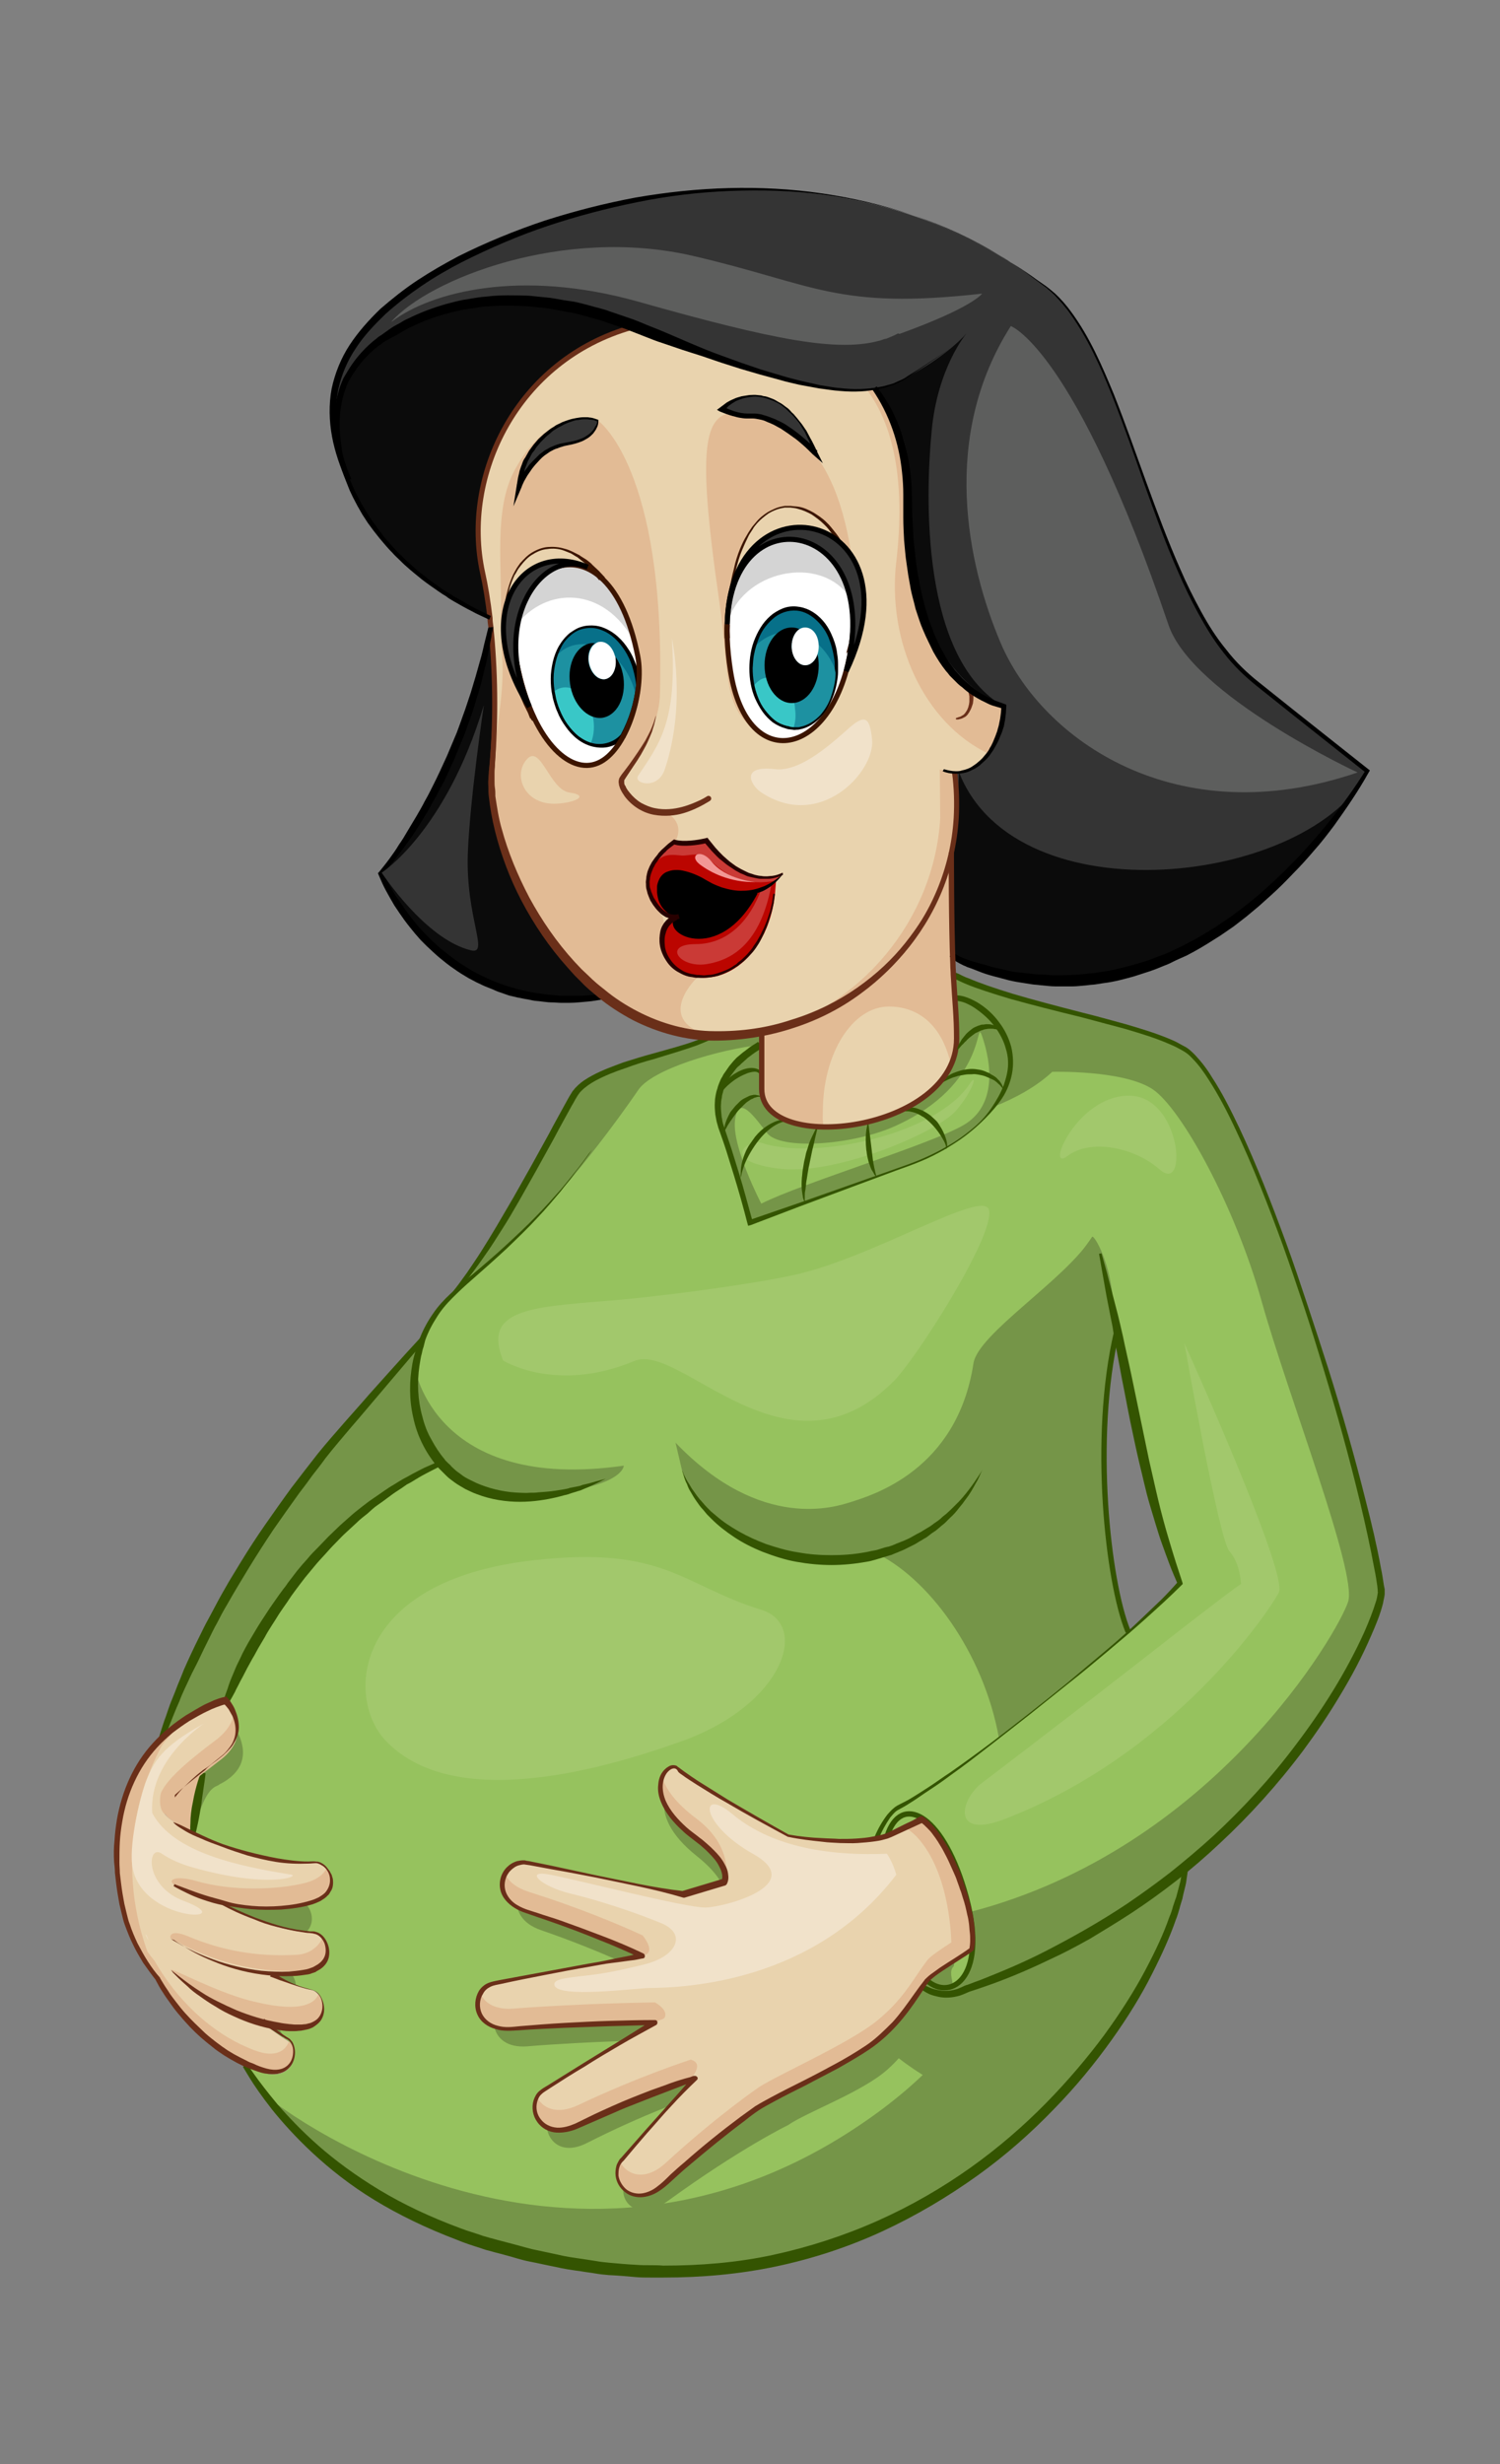 <?xml version="1.0" encoding="utf-8"?>
<!-- Generator: Adobe Illustrator 25.4.1, SVG Export Plug-In . SVG Version: 6.00 Build 0)  -->
<svg version="1.1" id="Layer_1" xmlns="http://www.w3.org/2000/svg" xmlns:xlink="http://www.w3.org/1999/xlink" x="0px" y="0px"
	 viewBox="0 0 365.5 600" style="enable-background:new 0 0 365.5 600;" xml:space="preserve">
<rect x="0" y="0" width="365.5" height="600" fill="#808080" stroke="none"/>
<style type="text/css">
	.st0{fill:#E9D3AE;}
	.st1{fill:#E2BB95;}
	.st2{fill:#FFFFFF;}
	.st3{fill:#D4D4D4;}
	.st4{fill:#A65B69;}
	.st5{fill:#98753A;}
	.st6{fill:#1D91A1;}
	.st7{fill:#077089;}
	.st8{fill:#39C7C7;}
	.st9{fill:#D37584;}
	.st10{fill:#D98391;}
	.st11{fill:#CA3A36;}
	.st12{fill:#BB0500;}
	.st13{fill:#DDCD81;}
	.st14{fill:#F6F4E0;}
	.st15{fill:none;stroke:#6A2F19;stroke-width:1.236;stroke-miterlimit:10;}
	.st16{fill:#643300;}
	.st17{fill:none;stroke:#3C1500;stroke-width:1.236;stroke-miterlimit:10;}
	.st18{fill:#6A2F19;}
	.st19{fill:none;stroke:#000000;stroke-width:1.114;stroke-miterlimit:10;}
	.st20{fill:#420000;}
	.st21{fill:#001B3D;}
	.st22{fill:#65071A;}
	.st23{fill:none;stroke:#65071A;stroke-width:1.3;stroke-miterlimit:10;}
	.st24{fill:none;stroke:#65071A;stroke-width:1.3;stroke-linecap:round;stroke-miterlimit:10;}
	.st25{fill:none;stroke:#6A2F19;stroke-width:1.3;stroke-miterlimit:10;}
	.st26{fill:#3C1500;}
	.st27{fill:#E9D3AE;stroke:#3C1500;stroke-width:1.3;stroke-miterlimit:10;}
	.st28{fill:#F1E2CA;}
	.st29{fill:#98753A;stroke:#643300;stroke-width:1.236;stroke-miterlimit:10;}
	.st30{fill:#F29795;}
	.st31{fill:#EAC29A;}
	.st32{fill:#7D47A8;}
	.st33{fill:#9756C8;}
	.st34{fill:#9E62CD;}
	.st35{fill:#430079;}
	.st36{fill:none;stroke:#430079;stroke-width:1.3;stroke-miterlimit:10;}
	.st37{fill:none;stroke:#430079;stroke-width:1.3;stroke-linecap:round;stroke-miterlimit:10;}
	.st38{fill:#EFD9B3;}
	.st39{fill:#E0E0E0;}
	.st40{fill:#323232;}
	.st41{fill:#7B7B7B;}
	.st42{fill:#484848;}
	.st43{fill:#B5B5B5;}
	.st44{fill:#D93E3A;}
	.st45{fill:#CE0600;}
	.st46{fill:#0B0B0B;}
	.st47{fill:#6D6D6D;}
	.st48{fill:#343434;}
	.st49{fill:#6E6F6E;}
	.st50{fill:#969796;}
	.st51{fill:none;stroke:#944123;stroke-width:1.236;stroke-miterlimit:10;}
	.st52{fill:none;stroke:#732800;stroke-width:1.236;stroke-miterlimit:10;}
	.st53{fill:#944123;}
	.st54{fill:#630000;}
	.st55{fill:none;stroke:#944123;stroke-width:1.3;stroke-miterlimit:10;}
	.st56{fill:#732800;}
	.st57{fill:#EFD9B3;stroke:#732800;stroke-width:1.3;stroke-miterlimit:10;}
	.st58{fill:#F5E6CD;}
	.st59{fill:#6D6D6D;stroke:#000000;stroke-width:1.236;stroke-miterlimit:10;}
	.st60{fill:#F69997;}
	.st61{fill:#8E5E46;}
	.st62{fill:#B4A392;}
	.st63{fill:#E1CDB8;}
	.st64{fill:#E7D8C9;}
	.st65{fill:#734C27;}
	.st66{fill:none;stroke:#734C27;stroke-width:1.3;stroke-miterlimit:10;}
	.st67{fill:none;stroke:#734C27;stroke-width:1.3;stroke-linecap:round;stroke-miterlimit:10;}
	.st68{fill:#C38A73;}
	.st69{fill:#3D2212;}
	.st70{fill:#663122;}
	.st71{fill:#9C5347;}
	.st72{fill:#CA5A55;}
	.st73{fill:#BB231D;}
	.st74{fill:#3C2111;}
	.st75{fill:#6E4329;}
	.st76{fill:#946E4F;}
	.st77{fill:none;stroke:#3D2212;stroke-width:1.236;stroke-miterlimit:10;}
	.st78{fill:#201100;}
	.st79{fill:#3B0000;}
	.st80{fill:none;stroke:#3D2212;stroke-width:1.3;stroke-miterlimit:10;}
	.st81{fill:#C38A73;stroke:#201100;stroke-width:1.3;stroke-miterlimit:10;}
	.st82{fill:#D39880;}
	.st83{fill:#3D2212;stroke:#201100;stroke-width:1.236;stroke-miterlimit:10;}
	.st84{fill:#F2BCBA;}
	.st85{fill:#462A1D;}
	.st86{fill:#89A3C1;}
	.st87{fill:#ABC8EE;}
	.st88{fill:#BCD6F3;}
	.st89{fill:#1F4F80;}
	.st90{fill:none;stroke:#1F4F80;stroke-width:1.3;stroke-miterlimit:10;}
	.st91{fill:none;stroke:#1F4F80;stroke-width:1.3;stroke-linecap:round;stroke-miterlimit:10;}
	.st92{fill:#5C3B2F;}
	.st93{fill:#3B2216;}
	.st94{fill:#161616;}
	.st95{fill:#2A1009;}
	.st96{fill:#190C04;}
	.st97{fill:#47231D;}
	.st98{fill:#513226;}
	.st99{fill:#2E2F2E;}
	.st100{fill:none;stroke:#190C04;stroke-width:1.236;stroke-miterlimit:10;}
	.st101{fill:none;stroke:#190900;stroke-width:1.236;stroke-miterlimit:10;}
	.st102{fill:#2C1005;}
	.st103{fill:#0D0700;}
	.st104{fill:none;stroke:#190C04;stroke-width:1.3;stroke-miterlimit:10;}
	.st105{fill:#540E0C;}
	.st106{fill:#613B30;}
	.st107{fill:#513226;stroke:#0D0700;stroke-width:1.3;stroke-miterlimit:10;}
	.st108{fill:#6A4537;}
	.st109{fill:#161616;stroke:#000000;stroke-width:1.236;stroke-miterlimit:10;}
	.st110{fill:#759548;}
	.st111{fill:#96C25E;}
	.st112{fill:#A2C86C;}
	.st113{fill:#345401;}
	.st114{fill:none;stroke:#345401;stroke-width:1.3;stroke-miterlimit:10;}
	.st115{fill:none;stroke:#345401;stroke-width:1.3;stroke-linecap:round;stroke-miterlimit:10;}
	.st116{fill:#5D5E5D;}
	.st117{fill:#270000;}
	.st118{fill:#343434;stroke:#000000;stroke-width:1.236;stroke-miterlimit:10;}
	.st119{fill:#4F7389;}
	.st120{fill:#A13F1D;}
	.st121{fill:#892C07;}
	.st122{fill:#C75739;}
	.st123{fill:#6A97B6;}
	.st124{fill:#77A0BC;}
	.st125{fill:#AE5A3D;}
	.st126{fill:#C8745C;}
	.st127{fill:#450000;}
	.st128{fill:none;stroke:#000000;stroke-width:1.059;stroke-miterlimit:10;}
	.st129{fill:none;stroke:#000000;stroke-width:1.236;stroke-miterlimit:10;}
	.st130{fill:#073048;}
	.st131{fill:none;stroke:#073048;stroke-width:1.3;stroke-miterlimit:10;}
	.st132{fill:none;stroke:#073048;stroke-width:1.3;stroke-linecap:round;stroke-miterlimit:10;}
	.st133{fill:#A13F1D;stroke:#3C1500;stroke-width:1.236;stroke-miterlimit:10;}
</style>
<g>
	<g>
		<path class="st1" d="M49.5,431.7c-1.1,4.8-2,9.7-2.4,14.6c-4.5-2.2-7.3-4.2-6.9-5C41.1,439.4,43.4,436.5,49.5,431.7z"/>
		<path class="st110" d="M234.9,460.2c6.4,21.2-3.1,27.4-9,22.2h0c1.3-1.8,2.8-3.4,4.8-5c5.9-4.8-5.4-33.4-13.8-30.5
			c-0.3,0.1-0.5,0.2-0.8,0.2C219.4,436.9,229.3,441.4,234.9,460.2z"/>
		<path class="st110" d="M102.8,326.3c-3.8,10-2.3,22.1,4.6,29.9c-23.3,10.1-42.2,33.2-52.5,58.3c-2.3,0.4-10.4,4-15.8,9.5
			c8.2-24.4,22.2-47.8,39.6-69.9C81.8,350.2,102.8,326.3,102.8,326.3z"/>
		<path class="st111" d="M272.3,323.7c-0.5,9.7-8.8,30.7,2.6,73.8c5.6-4.9,10.1-9.1,12.6-11.9C279.9,365.7,277,346.1,272.3,323.7z
			 M70.1,496.9c-1.6-0.9-4.6-3.2-6.1-4.4c2.7,0.7,5.2,1.1,7.7,1.2c9.3,0.5,7.9-8.2,4.4-9.1c-3.2-0.7-6.7-2.1-10-3.9v-0.1
			c2.6,0.2,5.1,0.1,7.5-0.2c9.2-1.2,6.3-9.5,2.7-9.8c-7.9-0.2-17.5-4.2-24.6-8.1c8.7,2.5,17,2.6,23.7,0.9c9-2.3,5.1-10.2,1.5-10
			c-9.5,0.8-22.1-3.4-29.8-7.1c0.5-4.9,1.3-9.8,2.4-14.6c1.2-0.9,2.5-1.9,3.9-3c9.1-6.7,1.5-14.1,1.5-14.1
			c10.3-25.1,29.2-48.3,52.5-58.3c-7-7.9-8.4-19.9-4.6-29.9c1.3-3.5,3.2-6.7,5.8-9.4c0.5-0.5,1.1-1,1.7-1.7
			c10.7-11.7,27.4-45,29.9-49c4.5-7,25.8-9.7,33.1-13.9c4.2-0.2,8.3,0.2,12.2-0.8c0,0,0,3.8,0,13.6c0,16.2,47.5,10.4,47.5-12.3
			c0-5.4-0.4-8.4-0.8-15.6c13.6,7.1,45.6,11.5,56.4,18.1c15.4,9.4,43.9,102.8,48,131.9c0.6,4.3-12.9,38.8-48.1,67.7
			c-4.5,34.4-64.8,123.3-170.1,91.3c-29-8.8-47.7-25.2-58.9-43.4c1.3,0.6,2.5,1.2,3.8,1.6C72.1,507.5,73.2,498.8,70.1,496.9z"/>
		<path class="st110" d="M232.6,243.3l-47.1,11.2c-11,6.7-11.8,14.3-9.2,21.4c3.2,8.7,6.6,21.9,6.6,21.9s29-10.3,39.1-14.1
			c10.1-3.8,19-10.1,22.7-18.1C250.9,252.5,237.2,242.6,232.6,243.3z"/>
		<g>
			<path class="st110" d="M66.1,480.6L66.1,480.6c2,1.2,4,2,6,2.8c-0.1-1.1-0.5-2-1.1-2.7C69.4,480.7,67.8,480.7,66.1,480.6z"/>
			<path class="st110" d="M47.2,444.2c1.1-0.6,2.2-7.9,5.6-9.3c0.2-0.1,0.5-0.2,0.7-0.4c8.1-4.1,5.6-10.4,4.3-12.8
				c-0.2,2.2-1.3,4.6-4.5,6.9c-1.5,1.1-2.8,2.1-3.9,3c-0.5,1.9-0.8,3.8-1.2,5.7C47.7,441.2,46.9,444.4,47.2,444.2z"/>
			<path class="st110" d="M68.9,496.1c-0.2-1.2-0.9-2.3-1.9-2.8c-0.3-0.1-0.5-0.2-0.8-0.4c-0.7-0.1-1.5-0.3-2.2-0.5
				C65.2,493.5,67.3,495.1,68.9,496.1z"/>
			<path class="st110" d="M74.5,463.6c-6.5,1.5-14.5,1.3-22.9-1.1c6.7,3.7,15.4,7.3,23,8C76.8,468.4,76.1,465.2,74.5,463.6z"/>
		</g>
		<g>
			<path class="st110" d="M129.3,298.1c14-14.6,26.1-32.5,26.1-32.5c3.2-5.2,19.9-10.1,30.2-11.2c0-1.8,0-2.1,0-3
				c-3.9,1-8,0.6-12.2,0.8c-7.3,4.2-28.7,6.9-33.1,13.9c-2.3,3.7-16.3,31.5-26.9,45.4C120.2,306.2,126.9,300.6,129.3,298.1z"/>
			<path class="st110" d="M336.7,387.2c-4.1-29.1-32.6-122.4-48-131.9c-10.8-6.6-42.7-10.9-56.4-18.1c0.3,5.9,0.6,10.9,0.8,15.6
				c0,6-0.5,15.1-18.2,21.1c-8.6,2.9,26.2,1.4,41.5-12.9c0,0,17.2-0.5,24.4,4.2c7,4.6,20.1,28.4,26.6,51.6
				c6.5,23.2,23.3,66.1,21.1,73.2s-32.6,60.2-92.2,75.6c2.1,10.7-0.6,16.4-4.1,17.9c-0.2-1.7-1-3.6,0.2-4.7c0,0,1.4-5.5-2.9-17.7
				c-4.1-11.5-8.3-13.9-8.3-13.9c-0.2,0.1-7.8,4-8.1,4.1c-0.7,0.2-1.5,0.4-2.3,0.6c-8.6,1.7-20-0.7-20-0.7s-21.3-12.4-25.3-16.3
				c-1.9-1.9-9.2,6.3,4.2,17c8.9,7.1,6.6,10.8,6.6,10.8l-9.3,3c0,0-26.9-6-35.5-7.7c-5.3-1.1-9.3,8.7,0.3,12
				c15.1,5.2,25.8,10.6,25.8,10.6l-1.9,0.5c0,0-15.3,2.6-31.7,6.2c-5.3,1.2-5.6,11.8,4.5,11c15.8-1.3,32-1.5,32-1.5
				s-11,6.8-25.2,16.5c-4.6,3.1-1.3,13.2,7.8,8.5c14-7.1,25.1-10.9,25.6-11.1c-0.3,0.4-5.1,6.2-15.7,19.5c-3.5,4.4,1.4,11.8,9.8,5.7
				c17.8-12.9,29.2-18.4,29.2-18.4c4.6-3.2,18.2-8.1,24.3-13.6c1-0.9,1.9-1.8,2.7-2.7c5.1,4,10.1,6.5,10.1,6.5l47.7-22.5
				c6.9-11.6,10.9-22.5,11.9-30.4C323.8,426,337.3,391.4,336.7,387.2z"/>
		</g>
		<path class="st111" d="M239.3,252.3c2.4,6.9,3.5,16.9-4.4,21.6s-39.5,14.2-49.4,19.2c0,0-7.2-13.8-6.4-20.3s4.6-1,7.8,3.1
			c3.2,4.2,20.6,3,31-1.6C241,264,237.5,247.2,239.3,252.3z"/>
		<path class="st112" d="M185.5,278.3c13.1,4.3,42.7-2,50.8-14.4c1.9-2.9,1.1,1.4-3.4,6.6c-4.5,5.2-29.7,16.1-43.7,14
			C175.1,282.5,182.5,277.3,185.5,278.3z"/>
		<g>
			<path class="st110" d="M332.2,365.8c0-0.1-0.1-0.3-0.1-0.4C332.2,365.5,332.2,365.6,332.2,365.8z"/>
			<path class="st110" d="M330.8,360.1c0,0,0-0.1,0-0.1C330.8,360,330.8,360,330.8,360.1z"/>
			<path class="st110" d="M333.5,370.9c-0.1-0.2-0.1-0.5-0.2-0.7C333.4,370.4,333.4,370.7,333.5,370.9z"/>
			<path class="st110" d="M332.9,368.5c-0.1-0.2-0.1-0.4-0.2-0.6C332.8,368,332.8,368.2,332.9,368.5z"/>
			<path class="st110" d="M329.3,354.6c0-0.2-0.1-0.4-0.1-0.5C329.2,354.3,329.3,354.5,329.3,354.6z"/>
			<path class="st110" d="M328.5,351.7c0-0.1-0.1-0.3-0.1-0.4C328.5,351.5,328.5,351.6,328.5,351.7z"/>
			<path class="st110" d="M239.3,353.1c0,0-29.6,23.4-26.5,24.8c13.3,6,26.9,24.6,30.6,45.3c10.7-8.2,22.5-17.8,31.6-25.7
				c-11.1-43.4-3.1-64.2-2.6-73.8c-1.2-5.9-2.5-12.1-4.1-18.5l-2.1-4l0,0C266.1,301.1,238.6,338.9,239.3,353.1z"/>
			<path class="st110" d="M330.1,357.4c0-0.2-0.1-0.3-0.1-0.5C330,357.1,330,357.3,330.1,357.4z"/>
			<path class="st110" d="M335,377.9c0-0.1-0.1-0.3-0.1-0.4C335,377.7,335,377.8,335,377.9z"/>
			<path class="st110" d="M336.2,383.9c0-0.2-0.1-0.4-0.1-0.7C336.1,383.5,336.1,383.7,336.2,383.9z"/>
			<path class="st110" d="M336.5,385.6c0-0.2-0.1-0.4-0.1-0.5C336.4,385.3,336.4,385.4,336.5,385.6z"/>
			<path class="st110" d="M209.3,517.6c-72.6,48.8-143.4-5.5-145.2-8c11.5,15.4,29,29,54.3,36.7c105.3,32,165.6-56.9,170.1-91.3
				c-12.6,10.3-28,19.9-46.5,27.1C236.3,494.1,226.2,506.3,209.3,517.6z"/>
			<path class="st110" d="M334.5,375.4c0-0.1,0-0.2-0.1-0.3C334.4,375.2,334.5,375.3,334.5,375.4z"/>
			<path class="st110" d="M335.8,382.1c0-0.2-0.1-0.5-0.1-0.7C335.8,381.7,335.8,381.9,335.8,382.1z"/>
			<path class="st110" d="M334,373.2c0-0.2-0.1-0.4-0.1-0.6C333.9,372.8,333.9,373,334,373.2z"/>
			<path class="st110" d="M335.5,380.2c0-0.2-0.1-0.4-0.1-0.6C335.4,379.8,335.4,380,335.5,380.2z"/>
		</g>
		<path class="st110" d="M166.2,358.1l-1.6-6.8c21,21.9,39.3,15.5,42.6,14.5c5.3-1.7,26-7.7,30-33.8c1.1-7.3,22.7-20.6,28.9-30.8
			c0.9-1.5,17.9,30.7-15.4,47.5c0,0-14,27.9-43.4,31.4C174.3,383.9,166.2,358.1,166.2,358.1z"/>
		<path class="st110" d="M101.1,333.1c0,0,4.7,30.4,50.9,23.8c0,0,0,6.9-29.5,7.3C100.8,364.4,101.1,333.1,101.1,333.1z"/>
		<g>
			<path class="st113" d="M213.1,447.3c0.8-1.9,1.8-3.7,3.1-5.4c0.7-0.8,1.4-1.6,2.4-2.2c0.9-0.5,1.8-0.9,2.7-1.4
				c1.7-1,3.4-2.1,5.1-3.2c1.7-1.1,3.3-2.3,5-3.4c3.3-2.3,6.6-4.7,9.8-7.1c3.2-2.4,6.4-4.9,9.6-7.4c3.2-2.5,6.3-5,9.5-7.6
				c3.1-2.6,6.2-5.2,9.3-7.8c3.1-2.6,6.1-5.3,9-8.1c1.5-1.4,2.9-2.8,4.4-4.2c1.4-1.4,2.8-2.9,4.1-4.4l0,0l-0.1,0.7
				c-0.7-1.6-1.4-3.2-2-4.8c-0.6-1.6-1.2-3.2-1.8-4.9c-0.6-1.6-1.1-3.3-1.6-4.9c-0.5-1.7-1-3.3-1.5-5c-0.5-1.7-0.9-3.3-1.3-5
				c-0.4-1.7-0.8-3.4-1.2-5c-0.8-3.4-1.5-6.8-2.2-10.1c-0.7-3.4-1.3-6.8-2-10.2l-1.9-10.2l-0.2-1.3l-0.2-1.3l-0.5-2.5l-1-5.1
				c-0.3-1.7-0.6-3.4-0.9-5.1c-0.3-1.7-0.6-3.4-0.9-5.1l0.6-0.1c0.5,1.7,0.9,3.3,1.4,5c0.4,1.7,0.9,3.3,1.3,5l1.3,5l0.6,2.5l0.3,1.3
				l0.3,1.3c0.7,3.4,1.5,6.7,2.2,10.1l2.1,10.1l2.1,10.1c0.8,3.4,1.5,6.7,2.3,10c0.8,3.3,1.7,6.6,2.7,9.9c0.5,1.7,1,3.3,1.5,4.9
				c0.5,1.6,1.1,3.3,1.6,4.9l0.1,0.4l-0.3,0.3l0,0c-2.9,2.9-5.9,5.6-8.9,8.3c-3,2.7-6.1,5.3-9.2,7.9c-3.1,2.6-6.2,5.2-9.4,7.7
				l-9.5,7.6c-3.2,2.5-6.4,5-9.6,7.5l-4.8,3.7c-1.6,1.2-3.2,2.4-4.9,3.6c-1.6,1.2-3.3,2.4-5,3.5c-1.7,1.1-3.3,2.3-5.1,3.4
				c-0.9,0.6-1.7,1-2.6,1.5c-0.8,0.4-1.4,1.2-2,1.9c-1.1,1.6-2.1,3.4-2.8,5.2L213.1,447.3z"/>
		</g>
		<g>
			<path class="st113" d="M144.4,279.8c0,0-0.3,0.4-0.9,1.3c-0.6,0.8-1.4,2-2.6,3.5c-0.6,0.7-1.2,1.6-1.9,2.5
				c-0.7,0.9-1.5,1.8-2.3,2.9c-1.7,2-3.6,4.3-5.8,6.6c-2.2,2.4-4.7,4.8-7.4,7.4c-2.7,2.5-5.6,5.1-8.7,7.8c-1.5,1.3-3,2.7-4.5,4.2
				c-1.5,1.5-2.8,3-3.9,4.8c-1.1,1.7-2.1,3.6-2.8,5.6l-0.1,0.4l-0.1,0.4l-0.2,0.8c-0.2,0.5-0.3,1-0.4,1.5c-0.3,1-0.4,2-0.6,3.1
				c-0.6,4.1-0.4,8.4,0.7,12.3c0.5,2,1.2,3.9,2.2,5.6c0.9,1.7,2,3.4,3.2,4.8l0.2,0.3l0,0c0,0-0.1-0.1,0,0l0.1,0.1l0.1,0.1l0.5,0.5
				c0.4,0.3,0.7,0.7,1,1c0.3,0.3,0.7,0.6,1,0.9c0.4,0.3,0.7,0.5,1.1,0.8c0.7,0.6,1.5,1,2.3,1.4c0.8,0.4,1.6,0.8,2.4,1.1
				c3.3,1.3,6.6,1.9,9.7,2c0.8,0,1.5,0.1,2.3,0c0.8,0,1.5,0,2.2-0.1c1.4-0.1,2.8-0.2,4.1-0.4c0.6-0.1,1.3-0.2,1.9-0.3
				c0.6-0.1,1.2-0.2,1.7-0.4c0.6-0.1,1.1-0.2,1.6-0.3c0.5-0.1,1-0.2,1.4-0.4c0.9-0.2,1.7-0.4,2.4-0.6c0.7-0.2,1.3-0.4,1.8-0.5
				c1-0.3,1.5-0.4,1.5-0.4s-0.5,0.2-1.4,0.7c-0.9,0.4-2.2,1.1-4,1.8c-0.4,0.2-0.9,0.4-1.4,0.5c-0.5,0.2-1,0.3-1.6,0.5
				c-0.5,0.2-1.1,0.4-1.7,0.5c-0.6,0.2-1.2,0.3-1.9,0.5c-2.6,0.6-5.6,1.1-8.9,1.1c-3.3,0-7-0.5-10.6-1.9c-0.9-0.3-1.8-0.8-2.7-1.2
				c-0.8-0.5-1.8-1-2.6-1.6c-0.4-0.3-0.8-0.6-1.2-0.9c-0.4-0.3-0.8-0.7-1.2-1.1c-0.4-0.4-0.7-0.7-1.1-1.1l-0.5-0.5l-0.1-0.1
				l-0.1-0.1l-0.1-0.1l0,0l-0.2-0.3c-2.7-3.3-4.7-7.3-5.6-11.6c-1-4.3-1-8.8-0.2-13.2c0.2-1.1,0.5-2.2,0.8-3.2
				c0.1-0.5,0.3-1.1,0.5-1.6l0.3-0.8l0.1-0.4l0.2-0.4c0.8-2,1.9-4,3.1-5.7c1.2-1.8,2.7-3.4,4.2-4.8c1.5-1.4,3.1-2.8,4.6-4.1
				c3.1-2.6,6.1-5.1,8.8-7.6c2.7-2.5,5.3-4.9,7.5-7.2c2.3-2.3,4.2-4.5,6-6.5c1.7-2,3.1-3.8,4.3-5.3c1.2-1.5,2-2.7,2.6-3.5
				C144.1,280.2,144.4,279.8,144.4,279.8z"/>
		</g>
		<g>
			<path class="st113" d="M166.2,358.1c0,0,0.2,0.3,0.4,0.9c0.3,0.6,0.7,1.5,1.4,2.5c0.3,0.5,0.6,1.1,1.1,1.7
				c0.4,0.6,0.9,1.3,1.4,1.9c0.6,0.6,1.1,1.3,1.8,2c0.3,0.3,0.7,0.7,1,1c0.4,0.3,0.8,0.7,1.2,1c1.6,1.4,3.4,2.6,5.5,3.8
				c2.1,1.2,4.3,2.2,6.7,3.1c2.4,0.8,5,1.6,7.7,2c2.7,0.5,5.4,0.7,8.2,0.7c2.7,0,5.5-0.2,8.2-0.7c0.7-0.1,1.3-0.3,2-0.4
				c0.7-0.1,1.3-0.3,1.9-0.5c0.6-0.2,1.3-0.4,1.9-0.5c0.6-0.2,1.2-0.4,1.8-0.7c0.6-0.2,1.2-0.5,1.8-0.7c0.6-0.3,1.2-0.5,1.7-0.8
				c0.5-0.3,1.1-0.6,1.6-0.9c0.3-0.1,0.5-0.3,0.8-0.4c0.3-0.2,0.5-0.3,0.8-0.5c0.5-0.3,1-0.6,1.5-0.9c0.5-0.3,0.9-0.7,1.4-1
				c0.4-0.3,0.9-0.6,1.3-1c0.4-0.4,0.8-0.7,1.2-1c0.8-0.7,1.5-1.4,2.2-2.1c0.3-0.3,0.7-0.7,1-1c0.3-0.3,0.6-0.7,0.9-1
				c1.1-1.3,2-2.5,2.7-3.5c0.7-1,1.2-1.8,1.6-2.4c0.4-0.6,0.5-0.9,0.5-0.9s-0.1,0.3-0.4,0.9c-0.3,0.6-0.6,1.5-1.3,2.6
				c-0.6,1.1-1.3,2.4-2.4,3.8c-0.3,0.4-0.5,0.7-0.8,1.1c-0.3,0.4-0.6,0.7-0.9,1.1c-0.6,0.8-1.3,1.6-2.1,2.3
				c-0.4,0.4-0.8,0.8-1.2,1.2c-0.4,0.4-0.9,0.7-1.3,1.1c-0.5,0.4-0.9,0.8-1.4,1.1c-0.5,0.3-1,0.7-1.5,1.1c-0.3,0.2-0.5,0.4-0.8,0.5
				c-0.3,0.2-0.5,0.3-0.8,0.5c-0.6,0.3-1.1,0.7-1.7,1c-0.6,0.3-1.2,0.6-1.8,0.9c-0.6,0.3-1.2,0.6-1.8,0.8c-0.6,0.3-1.3,0.5-1.9,0.8
				c-0.7,0.2-1.3,0.4-2,0.6c-0.7,0.2-1.3,0.4-2,0.6c-0.7,0.2-1.4,0.4-2.1,0.5c-2.8,0.5-5.7,0.8-8.6,0.8c-2.9,0-5.8-0.3-8.6-0.8
				c-2.8-0.5-5.5-1.4-8.1-2.4c-2.5-1-4.9-2.2-7-3.6c-2.1-1.4-3.9-2.8-5.5-4.4c-0.4-0.4-0.8-0.8-1.1-1.1c-0.3-0.4-0.7-0.8-1-1.2
				c-0.7-0.7-1.2-1.5-1.7-2.2c-0.5-0.7-0.9-1.4-1.3-2.1c-0.4-0.6-0.7-1.3-0.9-1.9c-0.6-1.1-0.8-2.1-1-2.7
				C166.3,358.5,166.2,358.1,166.2,358.1z"/>
		</g>
		<g>
			<path class="st113" d="M60.1,502.5c0,0,0.6,0.9,1.9,2.7c1.2,1.7,3.1,4.2,5.6,7.2c2.6,3,5.9,6.5,10,10.1
				c4.1,3.6,9.1,7.3,14.9,10.8c5.8,3.5,12.4,6.6,19.7,9.3c1.8,0.7,3.7,1.2,5.6,1.9c0.5,0.1,1,0.3,1.4,0.4l1.5,0.4c1,0.3,2,0.5,3,0.8
				c2,0.5,4,1.1,6,1.6c2,0.4,4.1,0.9,6.1,1.3c2,0.5,4.2,0.8,6.3,1.1c1.1,0.2,2.1,0.3,3.2,0.5c1.1,0.2,2.1,0.3,3.2,0.4
				c2.2,0.2,4.3,0.4,6.5,0.5c1.1,0.1,2.2,0.1,3.3,0.1c1.1,0,2.2,0,3.3,0.1c8.9,0,17.9-0.7,26.7-2.6c8.8-1.9,17.4-4.7,25.5-8.3
				c8.1-3.6,15.7-8,22.6-12.9c6.9-4.9,13.1-10.3,18.5-15.8c5.4-5.5,10.2-11.2,14.2-16.6c4-5.5,7.3-10.7,9.9-15.6
				c2.6-4.9,4.6-9.2,5.9-13c0.4-0.9,0.7-1.8,0.9-2.6c0.3-0.8,0.5-1.6,0.8-2.3c0.4-1.5,0.7-2.7,1-3.8c0.4-2.1,0.6-3.2,0.6-3.2
				l1.3,0.2c0,0-0.2,1.1-0.5,3.3c-0.2,1.1-0.6,2.3-0.9,3.9c-0.2,0.7-0.5,1.5-0.7,2.4c-0.3,0.9-0.5,1.8-0.9,2.7
				c-1.3,3.8-3.3,8.3-5.8,13.2c-2.5,5-5.8,10.4-9.8,16c-4,5.6-8.7,11.4-14.2,17c-5.5,5.7-11.7,11.2-18.7,16.2
				c-7,5-14.7,9.6-22.9,13.4c-8.2,3.8-17,6.7-26,8.6c-9,1.9-18.2,2.7-27.3,2.7c-1.1,0-2.3,0-3.4,0c-1.1,0-2.3,0-3.4-0.1
				c-2.2-0.2-4.5-0.4-6.7-0.5c-1.1-0.1-2.2-0.2-3.3-0.4c-1.1-0.2-2.2-0.3-3.3-0.5c-2.2-0.3-4.3-0.6-6.4-1.1
				c-2.1-0.4-4.2-0.9-6.3-1.3c-2.1-0.4-4-1.1-6-1.6c-1-0.3-2-0.5-3-0.8l-1.5-0.4c-0.6-0.2-1-0.3-1.5-0.5c-1.9-0.6-3.8-1.2-5.7-2
				c-7.4-2.8-14.2-6.1-20.1-9.7c-5.9-3.6-10.9-7.6-15-11.4c-4.1-3.8-7.4-7.5-9.9-10.6c-2.5-3.2-4.3-5.8-5.4-7.6
				c-1.1-1.8-1.7-2.8-1.7-2.8L60.1,502.5z"/>
		</g>
		<g>
			<path class="st113" d="M50.1,431.8c0,0-0.1,0.9-0.3,2.3c-0.2,1.4-0.5,3.2-0.7,5c-0.3,1.8-0.6,3.6-0.9,5c-0.3,1.4-0.5,2.2-0.5,2.2
				l-1.3-0.1c0,0-0.1-0.9,0-2.3c0-1.4,0.2-3.3,0.6-5.1c0.3-1.8,0.8-3.7,1.2-5c0.4-1.3,0.8-2.2,0.8-2.2L50.1,431.8z"/>
		</g>
		<g>
			<path class="st113" d="M107.7,356.8c0,0-1.1,0.6-3.1,1.6c-1,0.5-2.1,1.1-3.4,1.9c-0.6,0.4-1.3,0.8-2.1,1.2
				c-0.7,0.5-1.4,1-2.2,1.5c-1.6,1-3.1,2.3-4.9,3.5c-0.9,0.6-1.7,1.4-2.5,2.1c-0.9,0.7-1.8,1.4-2.6,2.2c-0.9,0.8-1.7,1.6-2.6,2.4
				c-0.9,0.8-1.7,1.7-2.6,2.6c-0.9,0.9-1.7,1.8-2.5,2.7c-0.8,0.9-1.7,1.8-2.5,2.8c-0.8,1-1.6,1.9-2.4,2.9c-0.8,1-1.5,2-2.2,2.9
				c-0.4,0.5-0.7,1-1.1,1.5c-0.3,0.5-0.7,1-1,1.5c-0.7,1-1.4,2-2,2.9c-1.2,2-2.5,3.8-3.5,5.7c-0.5,0.9-1.1,1.8-1.6,2.7
				c-0.5,0.9-0.9,1.7-1.4,2.5c-0.9,1.6-1.7,3.1-2.4,4.5c-0.4,0.7-0.7,1.3-1,1.9c-0.3,0.6-0.6,1.1-0.8,1.6c-1,1.9-1.7,3-1.7,3
				l-1.2-0.5c0,0,0.3-1.2,1.1-3.3c0.3-1.1,0.8-2.3,1.4-3.7c0.3-0.7,0.6-1.5,1-2.3c0.4-0.8,0.8-1.6,1.2-2.5c0.4-0.8,0.9-1.7,1.4-2.6
				c0.5-0.9,1.1-1.8,1.6-2.7c1.1-1.9,2.4-3.8,3.7-5.8c0.7-1,1.4-2,2.1-3c0.4-0.5,0.7-1,1.1-1.5c0.4-0.5,0.8-1,1.1-1.5
				c0.8-1,1.5-2,2.3-3c0.8-1,1.6-1.9,2.5-2.9c0.8-1,1.7-1.9,2.6-2.8c0.9-0.9,1.7-1.8,2.6-2.7c0.9-0.9,1.8-1.7,2.7-2.6
				c0.9-0.8,1.8-1.6,2.7-2.4c0.9-0.8,1.8-1.5,2.7-2.2c0.9-0.7,1.8-1.4,2.7-2c1.8-1.2,3.5-2.5,5.1-3.4c0.8-0.5,1.6-1,2.3-1.4
				c0.8-0.4,1.5-0.8,2.2-1.2c1.4-0.7,2.6-1.4,3.6-1.8c2-0.9,3.2-1.4,3.2-1.4L107.7,356.8z"/>
		</g>
		<g>
			<path class="st113" d="M103.3,326.7c0,0-4.8,5.6-11.9,14c-1.8,2.1-3.7,4.4-5.8,6.8c-2,2.4-4.2,4.9-6.3,7.6
				c-1,1.4-2.1,2.8-3.2,4.2c-1,1.4-2.1,2.9-3.2,4.3c-2.1,2.9-4.2,5.9-6.3,8.9c-2,3-4,6.1-5.9,9.2c-1.9,3.1-3.7,6.1-5.4,9.1
				c-0.9,1.5-1.7,3-2.4,4.4c-0.8,1.4-1.5,2.9-2.2,4.3c-0.7,1.4-1.4,2.8-2,4.1c-0.6,1.3-1.3,2.6-1.9,3.8c-0.6,1.2-1.1,2.4-1.7,3.6
				c-0.5,1.1-1,2.2-1.4,3.3c-0.9,2-1.6,3.8-2.2,5.3c-1.2,3-1.8,4.7-1.8,4.7l-1.2-0.4c0,0,0.5-1.8,1.5-4.8c0.6-1.5,1.1-3.4,2-5.5
				c0.4-1,0.9-2.2,1.3-3.3c0.5-1.2,1-2.4,1.5-3.7c1.1-2.5,2.4-5.3,3.8-8.1c0.7-1.4,1.4-2.9,2.2-4.3c0.8-1.5,1.6-3,2.4-4.5
				c0.8-1.5,1.7-3,2.6-4.6c0.9-1.5,1.9-3.1,2.8-4.6c1.9-3.1,3.9-6.2,6-9.2c2.1-3,4.2-6,6.4-9c2.2-2.9,4.4-5.7,6.5-8.4
				c2.2-2.7,4.4-5.2,6.5-7.6c2.1-2.4,4.1-4.6,5.9-6.7c3.7-4.1,6.7-7.5,8.9-9.9c2.2-2.4,3.4-3.7,3.4-3.7L103.3,326.7z"/>
		</g>
		<g>
			<path class="st113" d="M173.6,252.9c0,0-0.3,0.2-1,0.5c-0.7,0.3-1.6,0.7-2.9,1.2c-2.5,0.9-6.1,2-10.4,3.3
				c-2.2,0.6-4.5,1.3-6.9,2.2c-2.4,0.8-5,1.8-7.4,3.1c-1.2,0.7-2.3,1.4-3.3,2.4c-0.2,0.2-0.5,0.5-0.6,0.7c-0.1,0.1-0.2,0.3-0.3,0.4
				l-0.3,0.5c-0.4,0.6-0.7,1.3-1.1,1.9c-1.4,2.6-2.9,5.2-4.3,7.9c-2.9,5.3-5.8,10.5-8.6,15.4c-0.7,1.2-1.4,2.4-2.1,3.6
				c-0.7,1.2-1.4,2.3-2.1,3.4c-1.4,2.2-2.7,4.3-4,6.1c-1.3,1.9-2.5,3.5-3.6,5c-1.1,1.4-2.1,2.7-3.1,3.7c-0.4,0.5-0.8,0.9-1.2,1.3
				c-0.4,0.4-0.7,0.7-1,0.9c-0.5,0.5-0.8,0.7-0.8,0.7l-0.3-0.3c0,0,0.3-0.3,0.7-0.8c0.2-0.3,0.5-0.6,0.9-0.9
				c0.3-0.4,0.7-0.9,1.1-1.4c0.8-1,1.7-2.3,2.8-3.8c1-1.5,2.2-3.2,3.4-5.1c1.2-1.9,2.5-4,3.8-6.2c1.3-2.2,2.7-4.6,4.1-7
				c2.8-4.9,5.7-10.1,8.6-15.4c1.4-2.7,2.9-5.3,4.3-7.9c0.4-0.7,0.7-1.3,1.1-1.9l0.3-0.5c0.1-0.2,0.2-0.3,0.4-0.5
				c0.2-0.3,0.5-0.6,0.8-0.9c1.1-1.1,2.4-1.9,3.7-2.6c2.6-1.4,5.2-2.3,7.6-3.2c2.5-0.8,4.8-1.5,7-2.1c4.3-1.2,8-2.2,10.4-3.1
				c1.2-0.4,2.2-0.8,2.8-1.1c0.6-0.3,1-0.5,1-0.5L173.6,252.9z"/>
		</g>
		<path class="st114" d="M216.2,447C216.2,447,216.2,447,216.2,447c3.3-10.2,13.1-5.6,18.7,13.1c6.4,21.2-3.1,27.4-9,22.2"/>
		<path class="st115" d="M272.1,324.3c-6.1,26-2.1,61,2.7,72.8"/>
		<g>
			<path class="st113" d="M185.9,255c-0.8,0.6-1.7,1.1-2.5,1.7c-0.4,0.3-0.8,0.6-1.2,0.9l-1.1,1c-0.4,0.3-0.7,0.7-1.1,1
				c-0.4,0.3-0.7,0.7-1,1.1c-0.3,0.4-0.6,0.8-0.9,1.2c-0.3,0.4-0.6,0.8-0.8,1.2c-0.2,0.4-0.5,0.8-0.6,1.3c-0.2,0.4-0.4,0.9-0.5,1.4
				c-0.1,0.5-0.3,0.9-0.3,1.4c-0.1,0.5-0.2,1-0.2,1.4c-0.1,1,0,1.9,0.1,2.9c0,0.5,0.2,1,0.2,1.4c0.1,0.5,0.2,0.9,0.4,1.4
				c0.6,1.9,1.3,3.8,1.9,5.7c0.6,1.9,1.2,3.9,1.8,5.8c1.2,3.9,2.2,7.8,3.3,11.7l-0.8-0.4l0,0l11.9-4.1l11.9-4.2l11.9-4.2
				c2-0.7,4-1.4,5.9-2.2c1.9-0.8,3.8-1.7,5.6-2.7c1.8-1,3.6-2.1,5.3-3.4c1.7-1.3,3.3-2.6,4.7-4.2c1.4-1.6,2.5-3.3,3.5-5.1
				c0.5-0.9,0.9-1.8,1.3-2.8c0.3-0.9,0.6-1.9,0.8-2.9c0.4-2,0.3-4-0.3-5.9c-0.5-1.9-1.5-3.8-2.7-5.4c-1.2-1.6-2.7-3-4.4-4.2
				c-0.8-0.6-1.7-1.1-2.6-1.5c-0.9-0.4-1.9-0.6-2.7-0.6l-0.2-1.3c1.3-0.1,2.4,0.2,3.4,0.6c1,0.4,2,0.9,2.9,1.5
				c1.8,1.2,3.4,2.7,4.7,4.5c1.3,1.7,2.3,3.7,2.9,5.9c0.5,2.1,0.6,4.4,0.2,6.5c-0.2,1.1-0.5,2.1-0.9,3.1c-0.4,1-0.9,2-1.5,2.9
				c-1.2,1.8-2.6,3.4-4.1,4.9c-1.5,1.5-3.1,2.9-4.8,4.2c-1.7,1.3-3.5,2.4-5.3,3.5c-1.8,1-3.7,2-5.7,2.8c-1.9,0.8-3.9,1.5-5.9,2.2
				l-11.8,4.4l-11.8,4.4l-11.8,4.5l0,0l-0.7,0.2l-0.2-0.7c-1-3.9-2.1-7.8-3.3-11.7c-0.6-1.9-1.2-3.9-1.8-5.8c-0.6-1.9-1.3-3.8-2-5.8
				c-0.1-0.5-0.3-1-0.4-1.5c-0.1-0.5-0.2-1-0.3-1.6c-0.1-1-0.2-2.1-0.1-3.2c0-0.5,0.1-1.1,0.2-1.6c0.1-0.5,0.2-1,0.4-1.5
				c0.1-0.5,0.3-1,0.5-1.5c0.2-0.5,0.4-1,0.7-1.4c0.2-0.5,0.5-0.9,0.8-1.3c0.3-0.4,0.6-0.9,0.9-1.3c0.3-0.4,0.7-0.8,1-1.2
				c0.4-0.4,0.7-0.8,1.1-1.1l1.2-1c0.4-0.3,0.8-0.6,1.2-0.9c0.8-0.7,1.7-1.1,2.5-1.7L185.9,255z"/>
		</g>
		<g>
			<path class="st113" d="M185.5,262.4c0,0,0-0.2-0.2-0.6c-0.2-0.3-0.5-0.7-1.1-0.8c-0.6-0.1-1.3,0.1-2,0.3
				c-0.7,0.3-1.5,0.6-2.3,1.1c-0.7,0.4-1.4,0.9-2.1,1.5c-0.6,0.5-1.2,1.1-1.6,1.6c-0.4,0.5-0.7,1-0.8,1.3c-0.2,0.4-0.2,0.6-0.2,0.6
				s0-0.1,0-0.2c0-0.1,0-0.3,0-0.5c0-0.4,0.1-1,0.5-1.7c0.3-0.7,0.8-1.4,1.4-2c0.3-0.3,0.6-0.6,1-0.9c0.4-0.3,0.8-0.6,1.2-0.8
				c0.8-0.5,1.7-0.9,2.6-1.1c0.9-0.2,1.8-0.2,2.6,0.1c0.4,0.1,0.7,0.4,0.9,0.7c0.2,0.3,0.2,0.5,0.3,0.8
				C185.6,262.2,185.5,262.4,185.5,262.4z"/>
		</g>
		<g>
			<path class="st113" d="M227.9,264.6c0,0,0.2-0.2,0.6-0.6c0.2-0.2,0.4-0.5,0.7-0.7c0.3-0.2,0.6-0.5,1-0.8c0.4-0.3,0.8-0.5,1.3-0.8
				c0.5-0.3,1-0.5,1.6-0.7c0.6-0.2,1.2-0.4,1.8-0.5c0.6-0.1,1.3-0.2,1.9-0.2c0.7,0,1.3,0.1,1.9,0.2c0.6,0.1,1.2,0.3,1.8,0.6
				c0.3,0.1,0.6,0.2,0.8,0.4c0.3,0.2,0.5,0.3,0.7,0.4c0.5,0.3,0.9,0.6,1.2,1c0.4,0.3,0.6,0.7,0.8,1c0.2,0.3,0.3,0.7,0.4,0.9
				c0.1,0.5,0.2,0.8,0.2,0.8s-0.2-0.3-0.4-0.7c-0.2-0.2-0.4-0.5-0.6-0.7c-0.3-0.2-0.5-0.5-0.9-0.8c-0.3-0.3-0.8-0.5-1.2-0.7
				c-0.2-0.1-0.5-0.2-0.7-0.3c-0.2-0.1-0.5-0.2-0.7-0.3c-0.5-0.2-1.1-0.3-1.6-0.4c-0.6-0.1-1.1-0.2-1.7-0.1c-0.6,0-1.2,0-1.7,0.1
				c-0.6,0.1-1.1,0.2-1.7,0.3c-0.5,0.2-1,0.3-1.5,0.5c-0.5,0.2-0.9,0.4-1.3,0.6c-0.4,0.2-0.8,0.4-1.1,0.6c-0.3,0.2-0.6,0.4-0.8,0.5
				C228.1,264.5,227.9,264.6,227.9,264.6z"/>
		</g>
		<g>
			<path class="st113" d="M217.9,270.9c0,0,0.2-0.2,0.7-0.4c0.2-0.1,0.5-0.3,0.8-0.4c0.3-0.1,0.7-0.3,1.2-0.3
				c0.4-0.1,0.9-0.1,1.5-0.1c0.5,0,1.1,0.1,1.6,0.3c0.5,0.2,1.1,0.4,1.6,0.7c0.5,0.3,1,0.6,1.5,1c0.4,0.4,0.9,0.8,1.3,1.2
				c0.4,0.4,0.7,0.9,1,1.4c0.6,0.9,1,1.9,1.3,2.7c0.3,0.8,0.4,1.6,0.4,2.1c0,0.3-0.1,0.5-0.2,0.6c-0.1,0.1-0.2,0.1-0.2,0.1
				c0,0,0.1-0.1,0.1-0.2c0-0.1,0-0.3,0-0.5c-0.1-0.5-0.4-1.1-0.8-1.8c-0.8-1.4-2.1-3.2-3.8-4.6c-0.4-0.3-0.8-0.7-1.3-0.9
				c-0.4-0.3-0.9-0.5-1.3-0.7c-0.5-0.2-0.9-0.3-1.4-0.4c-0.4-0.1-0.9-0.1-1.3-0.1c-0.8,0-1.5,0.1-2,0.2
				C218.1,270.8,217.9,270.9,217.9,270.9z"/>
		</g>
		<g>
			<path class="st113" d="M211.5,273.1c0,0,0.2,0.9,0.3,2.2c0.1,0.6,0.2,1.4,0.3,2.2c0.1,0.8,0.2,1.7,0.3,2.5
				c0.1,0.9,0.2,1.7,0.3,2.5c0.1,0.4,0.1,0.8,0.2,1.1c0.1,0.4,0.1,0.7,0.2,1c0.1,0.3,0.1,0.6,0.2,0.9c0.1,0.3,0.1,0.5,0.2,0.7
				c0.1,0.4,0.2,0.6,0.2,0.6s-0.2-0.2-0.4-0.5c-0.1-0.1-0.3-0.3-0.4-0.6c-0.1-0.2-0.3-0.5-0.5-0.8c-0.1-0.3-0.3-0.6-0.4-1
				c-0.1-0.4-0.3-0.7-0.4-1.2c-0.1-0.4-0.2-0.8-0.3-1.3c-0.1-0.4-0.1-0.9-0.2-1.3c-0.2-1.8-0.2-3.5,0-4.9
				C211.3,274,211.5,273.1,211.5,273.1z"/>
		</g>
		<g>
			<path class="st113" d="M185.9,267.4c0,0-0.1,0-0.2-0.1c-0.1,0-0.2-0.1-0.4-0.2c-0.2,0-0.4-0.1-0.6,0c-0.2,0-0.5,0.1-0.8,0.2
				c-0.1,0-0.3,0.1-0.4,0.2c-0.2,0.1-0.3,0.1-0.5,0.2c-0.3,0.2-0.6,0.4-0.9,0.6c-0.3,0.2-0.6,0.5-0.9,0.8c-0.3,0.3-0.6,0.6-0.9,0.9
				c-0.6,0.6-1.1,1.3-1.6,2c-0.2,0.3-0.5,0.7-0.7,1c-0.2,0.3-0.4,0.6-0.6,0.9c-0.3,0.6-0.6,1.1-0.8,1.4c-0.2,0.4-0.3,0.6-0.3,0.6
				s0-0.2,0.1-0.6c0-0.2,0-0.5,0.1-0.7c0.1-0.3,0.1-0.6,0.2-0.9c0.2-0.7,0.5-1.4,0.9-2.2c0.2-0.4,0.4-0.8,0.7-1.1
				c0.3-0.4,0.6-0.7,0.9-1.1c0.3-0.3,0.7-0.7,1-1c0.3-0.3,0.7-0.6,1.1-0.8c0.4-0.2,0.8-0.4,1.2-0.6c0.4-0.2,0.8-0.2,1.1-0.3
				c0.2,0,0.4,0,0.5,0c0.2,0,0.3,0.1,0.5,0.1c0.3,0,0.6,0.2,0.7,0.3c0.2,0.1,0.2,0.3,0.3,0.3C185.9,267.3,185.9,267.4,185.9,267.4z"
				/>
		</g>
		<g>
			<path class="st113" d="M193.4,273.4c0,0-0.1,0-0.2-0.1c-0.1-0.1-0.4-0.1-0.6-0.2c-0.5-0.1-1.4-0.1-2.2,0.2
				c-1.8,0.6-3.8,2.2-5.4,4.2c-1.6,2-2.9,4.3-3.6,6.1c-0.3,0.9-0.6,1.7-0.7,2.3c-0.1,0.6-0.2,0.9-0.2,0.9s0-0.1,0-0.2
				c0-0.2-0.1-0.4,0-0.7c0-0.6,0-1.4,0.2-2.4c0.2-1,0.6-2.2,1.1-3.3c0.3-0.6,0.6-1.2,1-1.7c0.4-0.6,0.8-1.1,1.2-1.7
				c0.9-1.1,1.9-2,3-2.7c1.1-0.7,2.2-1.2,3.3-1.4c1.1-0.2,2,0,2.5,0.3c0.3,0.1,0.5,0.3,0.6,0.4C193.3,273.3,193.4,273.4,193.4,273.4
				z"/>
		</g>
		<g>
			<path class="st113" d="M199.3,274.3c0,0-0.1,0.3-0.2,0.8c-0.1,0.5-0.3,1.2-0.5,2.1c-0.2,0.9-0.4,1.9-0.7,3
				c-0.2,1.1-0.5,2.3-0.7,3.4c-0.3,1.2-0.4,2.3-0.6,3.4c-0.1,0.6-0.2,1.1-0.2,1.6c-0.1,0.5-0.1,1-0.2,1.4c-0.1,0.4-0.1,0.8-0.1,1.2
				c0,0.4,0,0.7,0,0.9c0,0.3,0.1,0.5,0.1,0.6c0,0.1,0,0.2,0,0.2s0-0.1-0.1-0.2c-0.1-0.1-0.2-0.3-0.3-0.6c-0.1-0.3-0.2-0.6-0.2-0.9
				c-0.1-0.4-0.1-0.8-0.2-1.3c-0.1-0.9-0.1-2,0-3.2c0.1-0.6,0.1-1.2,0.2-1.8c0.1-0.6,0.2-1.2,0.3-1.8c0.1-0.6,0.3-1.2,0.4-1.8
				c0.1-0.6,0.3-1.1,0.5-1.7c0.3-1.1,0.7-2.1,1.1-2.9c0.4-0.8,0.7-1.5,1-2C199.2,274.6,199.3,274.3,199.3,274.3z"/>
		</g>
		<g>
			<path class="st113" d="M232.6,236.7c0,0,0.3,0.2,0.9,0.4c0.6,0.3,1.5,0.8,2.7,1.2c2.3,1,6,2.3,10.6,3.7c4.7,1.4,10.4,2.9,17,4.6
				c3.3,0.8,6.8,1.8,10.5,2.8c3.7,1.1,7.5,2.2,11.4,3.9c1,0.4,1.9,1,2.9,1.5c1,0.5,1.8,1.3,2.6,2.1c1.5,1.6,2.9,3.4,4.1,5.4
				c2.5,3.8,4.6,8,6.7,12.4c4.1,8.7,7.8,18.2,11.4,28c1.8,4.9,3.5,10,5.2,15.1c1.7,5.1,3.4,10.3,5.1,15.6
				c3.3,10.5,6.4,21.3,9.1,32.1c1.4,5.4,2.7,10.9,3.7,16.4c0.3,1.4,0.5,2.8,0.7,4.1l0.2,1l0,0.1c0,0,0,0.2,0,0.2l0,0.3
				c0,0.2,0,0.4,0,0.6c-0.1,0.9-0.3,1.5-0.4,2.2c-0.7,2.8-1.8,5.4-2.9,7.9c-2.2,5.1-4.8,10-7.6,14.6c-2.8,4.7-5.8,9.1-8.9,13.3
				c-6.3,8.4-13.2,16-20.3,22.6c-3.5,3.3-7.1,6.4-10.7,9.2c-3.6,2.8-7.2,5.4-10.7,7.7c-3.5,2.3-7,4.4-10.3,6.4
				c-3.4,1.9-6.6,3.6-9.7,5c-6.2,3-11.7,5.2-16.4,6.8c-1.2,0.4-2.3,0.8-3.3,1.1c-0.5,0.2-0.9,0.4-1.4,0.6c-0.5,0.2-1,0.4-1.5,0.5
				c-2,0.5-3.8,0.4-5.2,0c-1.4-0.3-2.3-0.8-2.9-1.2c-0.6-0.4-0.9-0.5-0.9-0.5l0.7-1.1c0,0,0.3,0.2,0.9,0.4c0.6,0.3,1.5,0.7,2.7,0.9
				c1.2,0.3,2.7,0.3,4.4-0.2c0.4-0.1,0.8-0.3,1.3-0.5c0.4-0.2,1-0.5,1.5-0.6c1-0.4,2.1-0.8,3.2-1.2c4.5-1.8,10-4,16-7.1
				c6-3.1,12.7-6.8,19.6-11.4c3.4-2.3,7-4.9,10.5-7.6c3.5-2.8,7.1-5.8,10.6-9c7-6.5,13.9-13.9,20.1-22.2
				c6.3-8.3,12.1-17.4,16.6-27.3c1.1-2.5,2.1-5,2.9-7.6c0.2-0.6,0.3-1.3,0.4-1.9c0-0.1,0.1-0.2,0-0.4l0-0.3c0-0.1,0,0,0,0l0-0.1
				l-0.1-1c-0.2-1.4-0.4-2.7-0.7-4.1c-1-5.4-2.2-10.9-3.5-16.3c-2.6-10.8-5.6-21.6-8.8-32.1c-1.6-5.3-3.2-10.5-4.9-15.6
				c-1.7-5.1-3.4-10.1-5.2-15.1c-3.6-9.8-7.3-19.3-11.4-27.9c-2-4.3-4.2-8.5-6.6-12.2c-1.2-1.9-2.5-3.7-4-5.2
				c-0.7-0.8-1.5-1.4-2.4-1.9c-0.9-0.5-1.8-1-2.8-1.4c-3.8-1.7-7.6-2.8-11.3-3.9c-3.7-1-7.2-1.9-10.5-2.8
				c-6.6-1.6-12.4-3.1-17.1-4.4c-4.7-1.4-8.4-2.6-10.8-3.6c-1.3-0.5-2.1-1-2.7-1.2c-0.6-0.3-0.9-0.4-0.9-0.4L232.6,236.7z"/>
		</g>
		<path class="st112" d="M185.5,392c-19.4-6-23.5-15.6-55.2-12.1c-44.7,4.9-46.2,33.8-36.2,44.1c14.5,15,44.4,9.9,72,0
			C191,415.1,197.3,395.6,185.5,392z"/>
		<path class="st112" d="M122.6,331.3c0,0,12.9,8.1,32,0.1c11.2-4.7,37.2,31.1,63.2,4.9c5.4-5.4,24.6-35.4,23.2-41.6
			c-1.2-5.5-28.5,11.8-48.1,15.9c-12.4,2.6-35.5,5.5-45.4,6.2C128.8,318.3,117.6,319.1,122.6,331.3z"/>
		<path class="st112" d="M238.7,434.6c-5,4.5-6.3,13.1,6,8.4c41.3-15.9,64.5-50.6,66.9-55.2c2.4-4.6-23-60.7-23-60.7
			s8.4,47.9,11,50.7c2.6,2.8,2.8,7.9,2.8,7.9s-1.9,1.1-21.6,16.5S238.7,434.6,238.7,434.6z"/>
		<path class="st112" d="M282.6,284.8c-6.4-5.6-17-7.5-22.5-3.3c-5.5,4.2,2.1-14.6,14.9-14.7S289.6,291,282.6,284.8z"/>
	</g>
	<g>
		<path class="st0" d="M232.6,188.1c0,0,0.1,0,0.1,0c3.1,0.1,5.8-1.6,7.7-3.9c0,0,0-0.1,0.1-0.1c2.7-3.3,4-7.7,4.1-12
			c0,0-4.6-1.8-5.1-2c-1.6-0.8-3-1.9-4.3-3c-4.8-4.2-7.9-10-10-16c-0.8-2.3-1.4-4.6-1.9-7c-1.5-6.7-2.1-14.3-2-22.5
			c0-0.2,0-0.5,0-0.7c0-1.5-0.1-3-0.2-4.5c-0.4-4.5-1.4-8.9-3-13.1c0-0.1-0.1-0.2-0.1-0.3c-1.3-3.1-2.8-5.9-4.7-8.4
			c-11,1.9-27.4-2.9-58.6-15.1c-28.6,7.6-42.4,36.1-37.2,60c0.7,3.2,1.3,6.9,1.8,11.1c0.2,0.1,0.3,1.5,0.2,2.1
			c1,9.8,1.3,22,0.2,35.3c-1.2,14.3,9,40.5,27.5,54.7c7.7,5.9,16.9,9.7,27.3,9.7c0.9,0,1.7,0,2.6-0.1c4.2-0.2,8.3-0.8,12.2-1.8
			c24.2-6,42-26.5,43.6-51.3C233.2,195.6,232.6,188.1,232.6,188.1z"/>
	</g>
	<path class="st1" d="M235.3,167.1c-4.8-4.2-7.9-10-10-16c-0.8-2.3-1.4-4.6-1.9-7c-1.5-6.7-2.1-14.3-2-22.5c0-0.2,0-0.5,0-0.7
		c0-1.5-0.1-3-0.2-4.5c-0.4-4.5-1.4-8.9-3-13.1c0-0.1-0.1-0.2-0.1-0.3c-1.3-3.1-2.8-5.9-4.7-8.4c-0.7,0.1-1.4,0.2-2.2,0.3
		c6.4,8.4,9.5,22.1,7.2,41.8c-2.3,19.4,6.7,39.4,22.6,46.9c2.4-3.3,3.6-7.4,3.8-11.5c0,0-4.6-1.8-5.1-2
		C238.1,169.3,236.6,168.3,235.3,167.1z"/>
	<path class="st1" d="M170,237.9c-11.5-2.3-7.9-11.8-7.9-11.8l-0.6-2.8c-1.7-2-2.7-3.8-3.1-5.6c-2.6-7.1,6-12.5,6-12.5
		c2.9-5.2-2.2-7.4-2.2-7.4c-6.6,0.6-10-5.7-10-5.7l-0.4-2.6c0,0,8.8-10.6,9-20.3c1.4-55.3-15-66.7-15-66.7s-11.4-4.4-20.3,11.8
		c-5.4,9.8-3,24.1-3.5,36.1c0,0,0.2,7,0.2,7.4c1,9.8-1,16.6-2.1,30c-1.2,14.3,9,40.5,27.5,54.7h0c7.1,5.4,15.4,9.1,24.8,9.6
		C159.2,248,170,237.9,170,237.9z M145.7,185.8c-6.9,3-16.1-5.6-19.8-24.4c-4.7-24.1,22.4-38.1,29.5-1.6
		C157.1,168.4,152.6,182.9,145.7,185.8z"/>
	<path class="st2" d="M155.4,159.8c-7.2-36.5-34.2-22.5-29.5,1.6c3.7,18.8,12.9,27.4,19.8,24.4C152.6,182.9,157.1,168.4,155.4,159.8
		z"/>
	<path class="st3" d="M125.5,152.6c7.4-10,21.8-10,29.1,3.8C147.6,128.5,127.8,135.2,125.5,152.6z"/>
	<path class="st48" d="M145.6,102.5c0,0,0.4,4.4-7.6,5.7c-8,1.2-11.5,10.2-11.5,10.2C127.6,106.2,139.7,99.9,145.6,102.5z"/>
	<path class="st6" d="M155.4,165.9c-1.1-8-6.7-13.9-12.4-13.3c-5.7,0.7-9.4,7.7-8.3,15.7c1.1,8,6.7,13.9,12.4,13.3
		c1.8-0.2,3.4-1.1,4.7-2.4c1.9-3.5,3.2-7.9,3.7-12.1C155.5,166.7,155.5,166.3,155.4,165.9z"/>
	<path class="st7" d="M141.1,156.9c6.4-0.7,12.6,5.2,14,13.3c0.2-1,0.4-2,0.5-3c0-0.4-0.1-0.8-0.1-1.2c-1.1-8-6.7-13.9-12.4-13.3
		c-3.5,0.4-6.2,3.1-7.5,7C137,158.1,138.9,157.1,141.1,156.9z"/>
	<path class="st8" d="M144.3,173.7C144.3,173.7,144.2,173.7,144.3,173.7c-1.1-3.9-4-6.6-7-6.3c-0.7,0.1-1.3,0.3-1.9,0.7
		c-0.2,0.1-0.4,0.3-0.6,0.5c1,6.3,4.7,11.2,9,12.7c0.8-1.6,1.1-3.8,0.8-6C144.5,174.7,144.4,174.2,144.3,173.7z"/>
	<path class="st0" d="M51.6,462.5c7.2,4,16.8,7.9,24.6,8.1c3.6,0.3,6.5,8.5-2.7,9.8c-2.3,0.3-4.8,0.4-7.5,0.2v0.1
		c3.4,1.8,6.8,3.2,10,3.9c3.5,0.9,4.9,9.6-4.4,9.1c-2.4-0.1-5-0.5-7.7-1.2c1.5,1.2,4.6,3.5,6.1,4.4c3.1,1.9,1.9,10.6-6.8,7.5
		c-1.2-0.4-2.5-1-3.8-1.6c-7.6-3.7-15.4-10.6-21-20.4c0,0-6.1-6.9-8.3-16c-6.7-28.2,7.2-40.7,8.9-42.4c5.4-5.5,13.4-9.1,15.8-9.5
		c0,0,7.6,7.5-1.5,14.1c-1.5,1.1-2.8,2.1-3.9,3c-6.1,4.8-8.4,7.7-9.3,9.6c-0.4,0.8,2.4,2.8,6.9,5c7.7,3.7,20.3,7.9,29.8,7.1
		c3.6-0.1,7.5,7.7-1.5,10C68.6,465.1,60.3,465,51.6,462.5z"/>
	<path class="st1" d="M39.2,425.5c0.8-1.5,2.3-2.6,3.3-4.4c-1.1,0.9-2.3,1.8-3.3,2.9c-1.7,1.7-15.6,14.2-8.9,42.4
		c2.1,9.1,8.3,16,8.3,16c1.4,2.5,2.9,4.7,4.6,6.8C32.4,474.3,26.9,448.9,39.2,425.5z"/>
	<g>
		<path class="st1" d="M72.4,476c-10.1,0.6-18.8-1.2-26.6-4.5c-4.8-2-4.4,0.5-4.2,0.5c3.1,1.6,15.7,9.4,34.2,7.8
			c4.8-1.6,4.6-5.8,2.8-8C77.9,473.6,75.8,475.8,72.4,476z"/>
		<path class="st1" d="M52.5,423.8c-1.5,1.1-2.8,2.1-3.9,3c-6.1,4.8-8.4,7.7-9.3,9.6c-0.3,0.5-0.8,4.2,0.9,5.4
			c1.4-1.8,5.3-6.9,9.3-10c1.2-0.9,2.5-1.9,3.9-3c5.6-4.1,4.9-8.5,3.5-11.3C56.6,419.4,55.4,421.6,52.5,423.8z"/>
		<path class="st1" d="M79.6,454.8c-0.6,1.5-2.2,2.9-5.2,3.7c-6.7,1.7-18,2.1-26.7-0.5c-5.4-1.5-7.2,0-4.9,1.1
			c3.3,1.5,10.3,5.2,24.8,5.4c2.7-0.1,5.3-0.5,7.7-1.1C81.8,461.7,81.6,457.2,79.6,454.8z"/>
		<path class="st1" d="M62.3,487.5c-8.5-1.8-20.8-8.5-20.6-7.8c0.4,0,10.6,12,30,14c7.8,0.8,8-5.6,5.9-8.1
			C76.9,487.5,73.9,490.3,62.3,487.5z"/>
		<path class="st1" d="M70.4,497.1c-0.8,2.3-3.3,4-8,2.3c-1.2-0.4-2.5-1-3.8-1.6c-7.6-3.7-15.4-10.6-21-20.4c0,0-6.1-6.9-8.3-16
			c-0.1-0.4-0.2-0.9-0.3-1.3c0.3,2,0.7,4,1.2,6.2c2.1,9.1,8.3,16,8.3,16c5.6,9.8,13.4,16.7,21,20.4c1.3,0.6,2.5,1.2,3.8,1.6
			C71.8,507.4,73.1,499.4,70.4,497.1z"/>
	</g>
	<path class="st11" d="M160.7,216.4c-0.4,5.3,4.8,6.9,4.8,6.9c0,0,0,0,0,0c-0.3,0.1-3.6,1.1-6.6-4.3c-4.3-7.7,5.4-13.8,5.4-13.8
		c3.2,0.8,7.7-0.4,7.7-0.4c9.9,12.8,18.2,8.3,18.7,8c-2.1,2.3-4.4,3.6-6.7,4.2c-4.5,1.2-9.1-0.2-12.5-2.3
		C166.5,211.7,161.1,211.2,160.7,216.4z"/>
	<path class="st12" d="M173.3,209.7c-2.8-2.7-5.5-1.1-7.5-1.4c-3.6-0.4-4.4,0.2-6.2,1.7c-0.1,0.1-0.3,0.2-0.4,0.3
		c-1.4,2.4-2.2,5.4-0.3,8.7c3,5.4,6.3,4.4,6.6,4.3c0,0,0,0,0,0c0,0-5.2-1.6-4.8-6.9c0.4-5.3,5.8-4.8,10.9-1.6
		c3.4,2.1,8,3.5,12.5,2.3c1.7-0.5,3.4-1.3,5.1-2.7C182.1,215.9,177.2,213.5,173.3,209.7z"/>
	<path d="M171.6,214.8c3.4,2.1,8,3.5,12.5,2.3l0.1,0.2c-9.3,17.7-23.5,8.9-18.6,6c0,0,0,0,0,0c0,0-5.2-1.6-4.8-6.9
		C161.1,211.2,166.5,211.7,171.6,214.8z"/>
	<path class="st1" d="M229.1,199.3l-0.1-11.9l3.6,0.8l0,10.5c-1,14.9-0.8,27.1-0.4,36.3c0,0.8,0.1,1.6,0.1,2.4
		c0.4,7.2,0.8,10.1,0.8,15.6c0,22.7-47.5,28.5-47.5,12.3c0-11.9,0-13.6,0-13.6C209.7,245.5,227.6,224,229.1,199.3z"/>
	<path class="st0" d="M231.7,259.2c-2.2-9.8-8.1-14.1-15.1-14.1c-8.9,0-16.1,11.4-16.1,25.6c0,1.6-0.1,1.6,0.1,3.1
		C212.2,274.7,227.2,269,231.7,259.2z"/>
	<path class="st46" d="M147.3,242.6c-40.6,6-54.4-30.2-54.4-30.2s19-20.5,26.7-59.9c1,9.8,1.3,22,0.2,35.3
		C118.6,202.2,128.8,228.4,147.3,242.6z"/>
	<path class="st46" d="M171,77.5c-39.4-0.5-59.7,33.9-53.5,62c0.7,3.2,1.3,6.9,1.8,11c-13.7-5.8-26.8-17.9-33.3-31
		c-0.4-0.8-0.8-1.7-1.1-2.5c-0.1-0.2-0.2-0.4-0.3-0.7c-6.1-14.9-3.2-30.5,17.5-38.9C126.7,67.6,151,72,171,77.5z"/>
	<g>
		<g>
			<path class="st48" d="M232.6,188.1l0.1,0C232.7,188.1,232.6,188.1,232.6,188.1L232.6,188.1z"/>
			<path class="st48" d="M305.5,165.9c-24.9-19.8-30-80-50.4-95.8c-56-43.4-129.2-18-154.6,0c-20.9,14.8-22.9,29.5-15.8,46.2
				c-3.4-8.3-4-16.8-0.3-24.2c0,0.3,0,0.4,0,0.4c7-12.6,32.5-28,69.2-13.6c31.9,12.6,48.6,17.5,59.7,15.6c5.1,6.8,8.1,15.8,8.1,26.3
				c0,0.2,0,0.5,0,0.7c-0.3,26.2,7.3,46.3,23.3,50.5c-0.2,6.5-3.4,13-8.1,15.2l0,0c-2,1-3.8,0.8-3.8,0.8s1.5,7.7-0.9,20.8l0.1,23.7
				l4.1,2.2h0c58.9,21.4,97.2-47,97.2-47S330.4,185.7,305.5,165.9z"/>
		</g>
	</g>
	<path class="st46" d="M233.7,188.1c14.1,35.8,85.5,27.3,99.6-0.2c0,0-23.4,41.8-59.7,49.3c-29,6-41.7-4.6-41.7-4.6l-0.1-21.7
		c0,0,1.6-7.4,1.6-13S233.7,188.1,233.7,188.1z"/>
	<path class="st46" d="M213.3,94.6c0,0,1.9-0.1,4.6-1.3c5-2.2,12.8-6.8,17.6-12.1c0,0-7.1,8.3-8.5,23.9c-1.5,15.6-2.7,55.4,17.7,67
		c0,0-20.9-7.1-22.2-38.7C221.4,109.5,222.4,107.5,213.3,94.6"/>
	<g>
		<g>
			<path class="st116" d="M168.8,62.3c-31.6-7.3-64.3,5.7-73.4,16c0,0,0.1,0,0.1,0c9.5-7.2,31.2-12.9,59.8-4.9
				c33.6,9.5,49,12.4,59.2,9.5c0.1,0,0.2-0.1,0.3-0.1c0.1,0,0.2-0.1,0.3-0.1c0.3-0.1,0.5-0.2,0.8-0.2c0,0,0,0,0,0
				c1-0.4,2-0.8,2.9-1.3l0.4,0.1c18-6.5,20.1-9.8,20.1-9.8C203.8,75.5,198.6,69.2,168.8,62.3z"/>
			<path class="st49" d="M92.7,79.5c-0.1,0-0.2,0.1-0.2,0.1C92.6,79.5,92.7,79.5,92.7,79.5z"/>
		</g>
	</g>
	<path class="st1" d="M175.3,146.7c-5.9-40.9-3.9-48.3,7.3-45.7c11.2,2.6,24,9.2,26.2,47.1c0.9,15.6-11.3,36.8-22.2,31.2
		C175.7,173.7,177.9,165.1,175.3,146.7z"/>
	<path class="st2" d="M178,163.4c-7.1-45,33.5-40.4,29.6-7.4C204.3,184.1,182.1,189.6,178,163.4z"/>
	<path class="st3" d="M207.3,145.8c-4-20.7-29.3-22.1-30.1,6.3C180.3,139.1,200,134.5,207.3,145.8z"/>
	<path class="st6" d="M193.3,177.4c-5.8,0-10.5-6.5-10.5-14.6s4.7-14.6,10.5-14.6s10.5,6.5,10.5,14.6S199.1,177.4,193.3,177.4z"/>
	<path class="st7" d="M191.9,153.9c5.3,0,9.9,4.1,11.9,9.9c0-0.4,0-0.7,0-1.1c0-8.1-4.7-14.6-10.5-14.6c-4.5,0-8.4,4-9.8,9.7
		C185.8,155.4,188.7,153.9,191.9,153.9z"/>
	<path class="st8" d="M193.5,171C193.5,171,193.5,171,193.5,171c-1.1-3.7-3.8-6.3-6.7-6c-0.6,0.1-1.3,0.3-1.8,0.7
		c-0.6,0.4-1.2,1-1.6,1.7c1.4,5.8,5.3,10,9.9,10c0,0,0,0,0,0c0.5-1.4,0.7-3.1,0.4-4.9C193.7,171.9,193.6,171.5,193.5,171z"/>
	<path class="st12" d="M164.5,223.7c-5.2,2.2-4.1,13.3,5.5,14.3c9.6,1,17.4-8.1,18.8-19.9l0.3-3.6l-5,2.9c-9.3,17.7-23.5,8.9-18.6,6
		c0,0,0,0,0,0"/>
	<path class="st15" d="M147.3,242.6c-18.5-14.2-28.8-40.4-27.5-54.7c1.2-13.4,0.8-25.5-0.2-35.3c-0.1-0.7-0.2-1.4-0.2-2.1
		c-0.5-4.2-1.1-7.9-1.8-11c-5.2-23.7,8.4-51.9,36.4-59.8c0.5-0.1,0.2-0.1,0.7-0.2"/>
	<path class="st15" d="M232.6,188.1c0.5,3.8,0.6,7.5,0.4,11.1c-1.5,24.7-19.4,45.2-43.6,51.3c-3.9,1-8,1.6-12.2,1.8
		c-0.9,0-1.7,0.1-2.6,0.1c-10.4,0-19.6-3.8-27.3-9.7"/>
	<g>
		<path d="M84.4,117.2c-1.5-3.5-2.8-7.1-3.5-10.9c-0.7-3.8-0.8-7.8-0.1-11.6c0.8-3.8,2.3-7.5,4.4-10.7c2.1-3.2,4.7-6.1,7.5-8.8
			c2.9-2.5,5.9-4.9,9.1-7c3.2-2.1,6.5-4,9.9-5.8c6.8-3.4,13.9-6.3,21.1-8.7c7.2-2.3,14.6-4.2,22.1-5.6c7.5-1.3,15.1-2.1,22.7-2.3
			c7.6-0.2,15.2,0.2,22.7,1.3c7.5,1.1,14.9,2.8,22.1,5.3c7.2,2.5,14.1,5.7,20.7,9.5l1.2,0.7l1.2,0.8l2.4,1.5c1.6,1,3.2,2.1,4.7,3.2
			l2.3,1.6c0.8,0.6,1.5,1.2,2.2,1.8c1.4,1.3,2.7,2.8,3.8,4.3c4.6,6.2,7.6,13.2,10.5,20.2c2.8,7.1,5.3,14.2,7.9,21.4
			c2.6,7.1,5.2,14.2,8.3,21.2c1.5,3.5,3.2,6.9,5,10.2c1.8,3.3,3.8,6.5,6.2,9.4c2.3,3,5,5.6,7.9,7.9l8.9,7.1l17.8,14.1l0.4,0.3
			l-0.3,0.5l0,0c-2.5,4.5-5.4,8.7-8.4,12.9c-1.5,2-3.1,4.1-4.8,6c-1.7,2-3.4,3.9-5.2,5.7c-1.8,1.9-3.6,3.7-5.5,5.4
			c-1,0.9-1.9,1.7-2.9,2.6l-3,2.5l-3.1,2.4l-3.2,2.2c-2.2,1.4-4.4,2.8-6.6,4l-1.7,0.9l-1.8,0.8c-1.2,0.5-2.3,1.2-3.5,1.6
			c-1.2,0.5-2.4,1-3.6,1.4l-3.7,1.2c-2.5,0.7-5,1.4-7.6,1.7l-1.9,0.3c-0.6,0.1-1.3,0.1-1.9,0.2c-1.3,0.1-2.6,0.3-3.9,0.3l-3.9,0
			c-1.3,0-2.6-0.2-3.9-0.3c-0.6-0.1-1.3-0.1-1.9-0.2l-1.9-0.3c-1.3-0.2-2.6-0.4-3.8-0.7c-2.5-0.7-5-1.2-7.4-2.2l-1.8-0.7l-0.9-0.3
			c-0.4-0.2-0.6-0.3-0.9-0.4c-0.6-0.3-1.2-0.6-1.7-0.9c-0.6-0.4-1.1-0.7-1.7-1.3l0.9-0.9c0.4,0.3,1,0.6,1.5,0.9
			c0.6,0.3,1.1,0.5,1.7,0.7c0.3,0.1,0.6,0.2,0.9,0.3l0.9,0.3l1.8,0.5l1.8,0.5l0.9,0.3l0.9,0.2l3.7,0.8c1.2,0.3,2.5,0.3,3.7,0.5
			l1.9,0.2c0.6,0.1,1.2,0.1,1.9,0.1c1.2,0.1,2.5,0.2,3.7,0.2l3.7-0.1c1.2,0,2.5-0.2,3.7-0.3c0.6-0.1,1.2-0.1,1.9-0.2l1.8-0.3
			c2.5-0.3,4.9-1,7.3-1.6l3.6-1.1c1.2-0.4,2.3-0.9,3.5-1.3c1.2-0.4,2.3-1,3.4-1.5l1.7-0.8l1.7-0.9c2.2-1.1,4.4-2.5,6.5-3.8l3.1-2.1
			l3-2.2l3-2.4c1-0.8,1.9-1.6,2.9-2.5c1.9-1.7,3.7-3.4,5.5-5.2c1.8-1.8,3.5-3.6,5.2-5.5c1.7-1.9,3.3-3.8,4.9-5.8
			c1.6-2,3.1-4,4.6-6.1c1.5-2.1,2.9-4.2,4.2-6.3l0,0l0.2,0.8l-17.8-14.1l-8.9-7.1c-3-2.4-5.8-5.1-8.1-8.1c-2.4-3-4.4-6.3-6.2-9.6
			c-1.8-3.3-3.5-6.8-5-10.3c-3.1-7-5.6-14.1-8.2-21.3c-2.5-7.2-5-14.3-7.8-21.4c-2.8-7-5.9-14-10.3-20.1c-0.5-0.8-1.2-1.5-1.7-2.2
			c-0.6-0.7-1.3-1.4-1.9-2.1c-0.7-0.7-1.4-1.3-2.1-1.9l-2.3-1.7c-1.5-1.1-3-2.3-4.6-3.3l-2.4-1.6l-1.2-0.8l-1.2-0.7
			c-6.5-3.9-13.4-7.1-20.6-9.5c-7.2-2.4-14.6-4.1-22.1-5.1c-7.5-1-15.1-1.2-22.7-0.9c-7.6,0.3-15.1,1.2-22.5,2.7
			c-7.4,1.5-14.7,3.4-21.9,5.8c-7.2,2.4-14.1,5.4-20.9,8.8c-3.3,1.7-6.6,3.6-9.7,5.7c-3.1,2.1-6.1,4.4-8.9,6.9
			c-2.7,2.6-5.3,5.3-7.3,8.4c-2.1,3.1-3.5,6.5-4.3,10.1c-0.7,3.6-0.7,7.4-0.1,11c0.6,3.7,1.8,7.2,3.3,10.7L84.4,117.2z"/>
	</g>
	<g>
		<path d="M120.2,152.7l-0.8,4.1c-0.3,1.4-0.5,2.7-0.8,4.1l-1,4c-0.2,0.7-0.3,1.4-0.5,2l-0.6,2l-1.2,4l-1.4,3.9l-0.7,2l-0.8,1.9
			l-1.6,3.9l-1.7,3.8c-0.6,1.3-1.2,2.5-1.9,3.7c-0.6,1.2-1.3,2.5-2,3.7c-0.7,1.2-1.3,2.4-2.1,3.6c-0.7,1.2-1.5,2.4-2.2,3.5
			c-0.8,1.2-1.6,2.3-2.4,3.4c-0.8,1.1-1.7,2.2-2.5,3.3c-0.9,1.1-1.8,2.1-2.8,3.2l0.1-0.6l0,0c0.5,1.2,1.2,2.5,1.8,3.7
			c0.7,1.2,1.4,2.4,2.2,3.5c0.8,1.2,1.6,2.3,2.4,3.4c0.8,1.1,1.7,2.2,2.6,3.2l1.4,1.5l1.5,1.5c1,0.9,2,1.9,3.1,2.7
			c1.1,0.9,2.1,1.7,3.3,2.5c1.1,0.8,2.3,1.5,3.5,2.2c4.8,2.7,10,4.5,15.5,5.4c1.4,0.2,2.7,0.4,4.1,0.5c0.7,0.1,1.4,0.1,2.1,0.2
			l2.1,0l1,0l1,0l2.1-0.1c1.4-0.1,2.8-0.2,4.1-0.3l0.1,0h0v1.2h0l0.1,0c-1.4,0.2-2.8,0.5-4.2,0.6c-1.4,0.1-2.8,0.3-4.3,0.3l-2.1,0
			c-0.7,0-1.4-0.1-2.1-0.1c-1.4,0-2.8-0.3-4.3-0.4c-0.7-0.1-1.4-0.3-2.1-0.4c-0.7-0.1-1.4-0.3-2.1-0.4l-2.1-0.5l-2-0.7
			c-0.7-0.2-1.3-0.5-2-0.8c-0.7-0.3-1.3-0.5-2-0.8l-1.9-0.9l-1.9-1c-1.2-0.7-2.5-1.5-3.6-2.3c-1.2-0.8-2.3-1.7-3.4-2.6
			c-1.1-0.9-2.1-1.9-3.2-2.9l-1.5-1.5l-1.4-1.6c-0.9-1.1-1.8-2.2-2.6-3.3c-0.8-1.1-1.6-2.3-2.4-3.5c-0.7-1.2-1.4-2.4-2.1-3.7
			c-0.7-1.3-1.2-2.5-1.8-3.9l0,0l-0.1-0.3l0.3-0.3c0.8-1,1.7-2.1,2.5-3.2c0.8-1.1,1.6-2.2,2.3-3.4c0.8-1.1,1.5-2.3,2.2-3.5
			c0.7-1.2,1.4-2.3,2.1-3.5c0.7-1.2,1.4-2.4,2-3.6c0.7-1.2,1.3-2.4,1.9-3.6c0.6-1.2,1.2-2.4,1.8-3.7l1.7-3.7l1.6-3.8l0.8-1.9
			l0.7-1.9l1.4-3.9l1.3-3.9l0.6-2c0.2-0.7,0.4-1.3,0.6-2l1.1-3.9c0.4-1.3,0.7-2.7,1-4l1-4L120.2,152.7z"/>
	</g>
	<path class="st17" d="M178,163.4c-7.1-45,33.5-40.4,29.6-7.4C204.3,184.1,182.1,189.6,178,163.4z"/>
	<g>
		<path d="M145.5,102.6c-0.5-0.2-1-0.4-1.6-0.4c-0.3,0-0.6-0.1-0.8-0.1l-0.9,0c-0.6,0-1.1,0.2-1.7,0.2c-0.6,0.1-1.1,0.3-1.7,0.5
			c-0.5,0.2-1.1,0.4-1.6,0.7c-0.5,0.3-1,0.5-1.5,0.8c-0.5,0.3-1,0.6-1.4,1c-0.4,0.4-0.9,0.7-1.3,1.1l-1.2,1.2l-1.1,1.3
			c-0.3,0.5-0.6,1-1,1.4c-0.3,0.5-0.5,1-0.8,1.5c-0.3,0.5-0.5,1-0.7,1.6l-0.3,0.8l-0.2,0.8c-0.1,0.6-0.3,1.1-0.4,1.7l-0.2,1.7
			l-1.2-0.3l0,0c0.2-0.6,0.5-1,0.8-1.5c0.3-0.5,0.6-1,0.9-1.5c0.3-0.5,0.6-0.9,1-1.4c0.3-0.5,0.7-0.9,1.1-1.3
			c0.4-0.4,0.8-0.8,1.2-1.2l0.6-0.6l0.7-0.5c0.4-0.4,0.9-0.6,1.4-0.9c0.5-0.3,1-0.5,1.5-0.7c0.5-0.2,1.1-0.4,1.6-0.5
			c0.6-0.1,1.1-0.2,1.6-0.3c1.1-0.2,2.1-0.4,3.1-0.8c0.5-0.2,1-0.4,1.4-0.7c0.5-0.3,0.9-0.6,1.3-1c0.4-0.4,0.7-0.8,0.9-1.3
			C145.3,103.6,145.5,103.1,145.5,102.6z M145.8,102.5c0,0.6-0.1,1.2-0.4,1.7c-0.2,0.5-0.6,1-0.9,1.4c-0.4,0.4-0.8,0.8-1.3,1.1
			c-0.5,0.3-1,0.6-1.5,0.8c-1,0.4-2.1,0.7-3.2,0.9c-0.5,0.1-1.1,0.2-1.6,0.4c-0.5,0.1-1,0.4-1.5,0.5c-0.5,0.2-1,0.5-1.4,0.7
			c-0.4,0.3-0.9,0.6-1.3,0.9l-0.6,0.5l-0.6,0.6c-0.4,0.4-0.7,0.8-1.1,1.2c-0.3,0.4-0.7,0.8-1,1.3c-0.3,0.4-0.6,0.9-0.9,1.3
			c-0.3,0.5-0.5,0.9-0.8,1.4c-0.2,0.5-0.5,1-0.6,1.4l0,0l-2,4.7l0.8-5l0.3-1.8c0.1-0.6,0.3-1.2,0.4-1.8l0.3-0.9l0.3-0.8
			c0.2-0.6,0.4-1.1,0.8-1.6c0.3-0.5,0.6-1.1,0.9-1.6c0.4-0.5,0.7-1,1.1-1.5l1.2-1.4l1.3-1.2c0.5-0.4,0.9-0.7,1.4-1.1
			c0.5-0.4,1-0.6,1.5-1c0.5-0.3,1.1-0.5,1.6-0.8c0.5-0.2,1.1-0.4,1.7-0.6c0.6-0.2,1.2-0.3,1.7-0.4c0.6-0.1,1.2-0.2,1.8-0.2l0.9,0
			c0.3,0,0.6,0.1,0.9,0.1c0.6,0.1,1.1,0.3,1.7,0.5l0.1,0L145.8,102.5z"/>
	</g>
	<g>
		<path class="st18" d="M159.9,174.1c0,0,0,0.2-0.1,0.5c-0.1,0.3-0.1,0.8-0.3,1.4c-0.1,0.6-0.4,1.3-0.6,2.1
			c-0.3,0.8-0.7,1.7-1.1,2.6c-0.4,0.9-1,1.9-1.6,3c-0.6,1-1.3,2.1-2,3.1c-0.7,1.1-1.5,2.2-2.1,3.2c0,0,0,0.4,0,0.6
			c0,0.3,0.1,0.6,0.3,0.8c0.2,0.6,0.6,1.1,1,1.6c0.8,1,1.8,1.9,2.8,2.5c1.1,0.6,2.3,1.1,3.4,1.3c2.4,0.5,4.7,0.2,6.6-0.3
			c1.9-0.5,3.4-1.2,4.5-1.7c1-0.5,1.6-0.9,1.6-0.9c0.3-0.2,0.7-0.1,0.9,0.2c0.2,0.3,0.1,0.7-0.2,0.9l0,0c0,0-0.6,0.4-1.7,1
			c-1.1,0.6-2.7,1.4-4.7,2c-2,0.6-4.6,0.9-7.3,0.4c-2.7-0.5-5.3-2.1-7.1-4.5c-0.4-0.6-0.8-1.2-1.1-1.9c-0.1-0.4-0.3-0.7-0.3-1.1
			c-0.1-0.4-0.1-0.8,0.1-1.4c0.4-0.7,0.8-1.2,1.2-1.7c0.4-0.5,0.8-1.1,1.2-1.6c1.5-2.1,2.8-4,3.9-5.8c0.5-0.9,0.9-1.7,1.3-2.5
			c0.3-0.7,0.6-1.4,0.8-2c0.2-0.6,0.3-1,0.4-1.3C159.9,174.3,159.9,174.1,159.9,174.1z"/>
	</g>
	<path class="st19" d="M184.1,217.3c-9.3,17.7-23.5,8.9-18.6,6c0,0,0,0,0,0"/>
	<g>
		<path class="st117" d="M164.8,224.1c0,0-0.2,0.1-0.5,0.3c-0.4,0.2-0.7,0.5-1.1,0.9c-0.4,0.5-0.8,1.1-1,2c-0.3,0.8-0.3,1.9-0.2,3
			c0.1,1.1,0.6,2.3,1.3,3.3c0.7,1.1,1.7,2,2.9,2.7c0.6,0.4,1.3,0.6,2,0.8c0.3,0.1,0.7,0.1,1.1,0.2l0.5,0.1l0.1,0l0,0c0,0,0,0,0,0
			l0.1,0l0.3,0l1.2,0.1c0.4,0,0.8-0.1,1.1-0.1c0.8,0,1.5-0.2,2.2-0.4c1.5-0.5,2.9-1,4.1-1.9l0.5-0.3l0.4-0.4
			c0.3-0.2,0.6-0.5,0.9-0.7c0.5-0.5,1.1-1,1.6-1.6c0.5-0.6,1-1.1,1.3-1.7c0.4-0.6,0.8-1.1,1.1-1.7c0.3-0.6,0.7-1.1,0.9-1.7
			c0.3-0.6,0.6-1.1,0.8-1.7c0.5-1.1,0.8-2.1,1.1-3c0.3-0.9,0.4-1.7,0.6-2.4c0.2-1.4,0.3-2.1,0.3-2.1l0,0c0-0.1,0.1-0.2,0.2-0.2
			c0.1,0,0.2,0.1,0.2,0.2c0,0-0.1,0.8-0.3,2.2c-0.2,0.7-0.3,1.5-0.6,2.4c-0.3,0.9-0.6,2-1,3.1c-0.2,0.6-0.5,1.1-0.7,1.7
			c-0.3,0.6-0.6,1.2-0.9,1.8c-0.3,0.6-0.7,1.2-1.1,1.8c-0.4,0.6-0.9,1.2-1.4,1.7c-0.5,0.6-1.1,1.1-1.6,1.6c-0.3,0.2-0.6,0.5-0.9,0.7
			l-0.5,0.4l-0.5,0.3c-1.3,0.9-2.8,1.6-4.3,2.1c-1.5,0.4-3.3,0.6-4.8,0.5l-0.3,0l-0.1,0l-0.1,0l0,0l-0.1,0l-0.6-0.1
			c-0.4-0.1-0.8-0.1-1.2-0.2c-0.8-0.2-1.5-0.5-2.2-0.9c-1.4-0.7-2.5-1.7-3.3-3c-0.8-1.2-1.3-2.5-1.5-3.7c-0.2-1.2-0.1-2.4,0.1-3.4
			c0.2-1,0.7-1.8,1.2-2.4c0.5-0.6,1.1-1,1.4-1.2c0.3-0.2,0.5-0.3,0.5-0.3c0.3-0.2,0.6-0.1,0.8,0.2
			C165.2,223.6,165.1,224,164.8,224.1C164.8,224.1,164.8,224.1,164.8,224.1z"/>
	</g>
	<g>
		<path d="M204.2,162.8c0,0,0,0.3,0,0.9c0,0.6-0.1,1.5-0.3,2.6c-0.2,1.1-0.5,2.4-1.1,3.8c-0.6,1.4-1.4,3-2.7,4.4
			c-1.3,1.4-3,2.7-5.2,3.1c-0.3,0.1-0.5,0.1-0.8,0.1c-0.3,0-0.5,0.1-0.9,0l-0.8-0.1c-0.3,0-0.6-0.1-0.9-0.2
			c-1.1-0.3-2.2-0.8-3.2-1.5c-0.9-0.7-1.8-1.6-2.5-2.6c-0.7-1-1.3-2.1-1.8-3.2c-1-2.3-1.4-4.8-1.4-7.3c0-2.5,0.4-5.1,1.4-7.4
			c0.5-1.2,1.1-2.3,1.8-3.3c0.7-1,1.6-1.9,2.5-2.6c1-0.7,2.1-1.3,3.2-1.6c1.1-0.3,2.3-0.3,3.4-0.1c2.3,0.4,4.1,1.7,5.4,3.1
			c1.3,1.4,2.1,3,2.7,4.5c0.6,1.5,0.9,2.8,1,3.9c0.2,1.1,0.2,2,0.2,2.6C204.2,162.4,204.2,162.7,204.2,162.8L204.2,162.8z
			 M203.4,162.7c0,0,0-0.3,0-0.9c0-0.6-0.1-1.4-0.3-2.4c-0.2-1-0.5-2.3-1-3.6c-0.5-1.4-1.3-2.8-2.5-4.1c-1.2-1.3-2.8-2.5-4.7-2.9
			c-2-0.4-4.2,0.1-6,1.4c-0.9,0.7-1.7,1.5-2.4,2.4c-0.7,0.9-1.3,2-1.7,3.1c-0.4,1.1-0.8,2.3-1,3.4c-0.3,1.2-0.3,2.4-0.4,3.6
			c0,2.4,0.4,4.9,1.3,7.1c0.4,1.1,1,2.2,1.7,3.1c0.7,0.9,1.5,1.8,2.4,2.5c0.9,0.7,1.9,1.1,3,1.4c0.3,0,0.5,0.1,0.8,0.2l0.8,0.1
			c0.2,0,0.5,0,0.8,0c0.3,0,0.5,0,0.8-0.1c2-0.4,3.7-1.6,4.9-2.9c1.2-1.4,2-2.8,2.5-4.2c0.5-1.4,0.8-2.6,1-3.7
			c0.2-1,0.2-1.9,0.2-2.4C203.4,163,203.4,162.7,203.4,162.7L203.4,162.7z"/>
	</g>
	<g>
		<path d="M154.9,166c-0.2-1.4-0.5-2.6-0.9-3.9c-0.4-1.2-1-2.5-1.7-3.6c-1.4-2.2-3.3-4.2-5.8-5.1c-1.2-0.5-2.5-0.6-3.8-0.4
			c-0.7,0.1-1.3,0.3-1.8,0.5c-0.6,0.3-1.1,0.6-1.6,1c-1,0.8-1.9,1.8-2.5,3c-0.6,1.1-1.1,2.4-1.4,3.7c-0.3,1.3-0.5,2.6-0.5,3.9
			c0,1.3,0.1,2.7,0.4,4c0.2,1.3,0.6,2.6,1.1,3.8c0.5,1.2,1.1,2.4,1.9,3.5c0.8,1.1,1.7,2.1,2.7,2.9c1.1,0.8,2.2,1.4,3.5,1.7
			c1.3,0.3,2.6,0.2,3.8-0.2c1.2-0.4,2.3-1.1,3.1-2.1l0,0l-0.1,0.1c2-3.7,3.2-7.7,3.7-11.9l0,0.1L154.9,166L154.9,166z M156,165.8
			l0.1,1.3l0,0l0,0.1c-0.5,4.3-1.7,8.5-3.7,12.3l0,0.1l-0.1,0.1l0,0c-1.1,1-2.3,1.7-3.7,2.1c-1.4,0.4-2.9,0.3-4.2,0
			c-2.8-0.7-5-2.6-6.6-4.9c-0.8-1.1-1.5-2.3-2-3.6c-0.3-0.6-0.5-1.3-0.7-1.9c-0.2-0.7-0.4-1.3-0.5-2c-0.3-1.3-0.4-2.7-0.4-4.1
			c0-1.4,0.2-2.8,0.5-4.1c0.3-1.3,0.8-2.7,1.5-3.9c0.7-1.2,1.6-2.3,2.7-3.2c0.6-0.4,1.2-0.8,1.8-1.1c0.6-0.3,1.4-0.5,2-0.6
			c1.4-0.2,2.9-0.1,4.2,0.4c2.7,1,4.8,3,6.3,5.4c0.8,1.2,1.3,2.4,1.8,3.7C155.5,163.1,155.8,164.5,156,165.8L156,165.8z"/>
	</g>
	<path class="st17" d="M155.4,159.8c-7.2-36.5-34.2-22.5-29.5,1.6c3.7,18.8,12.9,27.4,19.8,24.4
		C152.6,182.9,157.1,168.4,155.4,159.8z"/>
	<path class="st0" d="M168.4,506.4C168.4,506.4,168.4,506.4,168.4,506.4c-0.3,0.4-5.5,6.2-16.8,19.5c-3.8,4.4,2.5,13,10.6,5.7
		c12.5-11.5,22.8-18.5,22.8-18.5c5-3.2,22.3-10.8,28.9-16.3c5.7-4.7,8.1-9,10.9-13c0.4-0.5,0.7-1,1.1-1.5c1.3-1.8,9.1-6.2,11-7.8
		c0,0,1.5-5.5-3.2-17.7c-4.4-11.5-8.9-13.9-8.9-13.9c-0.3,0.1-8.4,4-8.7,4.1c-0.8,0.2-1.6,0.4-2.5,0.6c-9.2,1.7-21.5-0.7-21.5-0.7
		s-22.9-12.4-27.2-16.3c-2.1-1.9-9.8,6.3,4.6,17c9.5,7.1,7.1,10.8,7.1,10.8l-10,3c0,0-28.9-6-38.1-7.7c-5.7-1.1-10,8.7,0.3,12
		c16.2,5.2,27.7,10.6,27.7,10.6l-2.1,0.5c0,0-16.4,2.6-34.1,6.2c-5.7,1.2-6,11.8,4.8,11c16.9-1.3,34.3-1.5,34.3-1.5
		s-11.8,6.8-27.1,16.5c-4.9,3.1-1.4,13.2,8.4,8.5C155.9,510.4,167.9,506.5,168.4,506.4"/>
	<g>
		<path class="st1" d="M169.6,447.6c3.3,2.5,5.2,4.5,6.2,6.2l0.8,1.4l0.2,2.8c0,0,2.3-8.2-7.3-15.3c-4.9-3.7-7.2-7-8.1-9.8
			C160.4,435.9,161.2,441.3,169.6,447.6z"/>
		<path class="st1" d="M128.9,465.6c8,2.6,22.8,8.6,27.7,10.6c3.6-0.6,0-4.9,0-4.9s-11.5-5.5-27.7-10.6c-3.1-1-4.9-2.5-5.7-4.2
			C121.8,459.4,122.8,463.6,128.9,465.6z"/>
		<path class="st1" d="M168.4,501.5c-0.5,0.2-12.5,4-27.5,11.1c-5.3,2.5-8.7,0.7-10-1.9c-2.1,4,1.6,10.7,10,6.8
			c8.7-4.1,22.1-9.1,27.2-11C172,501.9,168.2,501.7,168.4,501.5z"/>
		<path class="st1" d="M236.9,474.5c-2,1.6-9.7,6-11,7.8c-0.4,0.5-0.7,1-1.1,1.5c-2.8,4-5.3,8.3-10.9,13c-6.6,5.5-23.9,13-28.9,16.3
			c0,0-10.3,7-22.8,18.5c-7.6,7-13.7-0.5-11-5c1.6,3,6,4.7,11,0.1c12.5-11.5,22.8-18.5,22.8-18.5c5-3.2,22.3-10.8,28.9-16.3
			c5.7-4.7,8.1-9,10.9-13c0.4-0.5,0.7-1,1.1-1.5c0.7-1,3.3-2.7,5.9-4.4c0,0-0.1-16.7-8.3-25.6c-0.7-0.8-2.4-2.1-2.4-2.1l2.4-1.9
			C223.6,443.5,235.4,446.5,236.9,474.5"/>
		<path class="st1" d="M159.6,487.6c0,0-17.4,0.2-34.3,1.5c-4.5,0.4-7.1-1.3-8.1-3.4c-1.7,3.5,0.3,8.9,8.1,8.3
			c9.5-0.7,27.7-1.3,34.3-1.5c1.3-0.8,2.1-0.7,2.4-1.3C162.8,489.3,159.6,487.6,159.6,487.6z"/>
	</g>
	<g>
		<path class="st18" d="M168.2,505.8l0.5-0.2l0.3-0.1l0.1,0l0.1,0l0,0l0,0l0,0c0,0,0.1,0,0.2,0c0.1,0,0.1,0,0.3,0.1
			c0.1,0.1,0.3,0.2,0.3,0.4c0,0.3-0.1,0.4-0.1,0.4c0,0-0.1,0.1-0.1,0.1l0,0c-2.2,2.1-4.2,4.1-6.2,6.3c-2,2.1-3.9,4.4-5.9,6.6
			c-1.9,2.2-3.8,4.4-5.7,6.7l-0.2,0.2l-0.1,0.1l-0.1,0.1c-0.1,0.1-0.2,0.3-0.3,0.4c-0.2,0.3-0.3,0.6-0.4,0.9c-0.2,0.6-0.2,1.3-0.2,2
			c0.2,1.3,1,2.6,2,3.4c1.1,0.8,2.5,1.1,3.8,0.9c1.3-0.2,2.6-0.8,3.7-1.7c1.1-0.8,2.2-1.9,3.2-2.9c1.1-1,2.2-2,3.3-2.9
			c4.4-3.9,9-7.6,13.7-11.1c1.2-0.9,2.4-1.7,3.6-2.6c1.3-0.8,2.6-1.5,3.9-2.2c2.6-1.4,5.2-2.7,7.8-4c2.6-1.3,5.2-2.7,7.8-4.1
			c2.6-1.4,5.1-2.9,7.5-4.5c1.2-0.8,2.3-1.7,3.4-2.7c1.1-1,2.1-2,3.1-3c1.9-2.1,3.6-4.5,5.3-6.9l1.3-1.8l0.7-0.9l0.3-0.4
			c0.1-0.1,0.1-0.1,0.2-0.3l0.2-0.2c0.6-0.6,1.2-1.1,1.8-1.5c0.6-0.4,1.2-0.9,1.8-1.3c2.4-1.6,5-3.1,7.3-4.8l0,0l-0.2,0.3
			c0.1-0.6,0.2-1.3,0.2-2c0-0.7,0-1.4-0.1-2.1c-0.1-0.7-0.1-1.4-0.2-2.1c-0.1-0.7-0.2-1.4-0.4-2.1c-0.3-1.4-0.6-2.8-1.1-4.2
			c-0.2-0.7-0.4-1.4-0.7-2.1c-0.2-0.7-0.5-1.4-0.7-2c-0.2-0.7-0.5-1.3-0.8-2c-0.3-0.7-0.6-1.3-0.9-2c-0.3-0.7-0.6-1.3-0.9-1.9
			c-0.3-0.6-0.7-1.3-1-1.9c-0.4-0.6-0.7-1.2-1.1-1.8c-0.4-0.6-0.8-1.2-1.2-1.7c-0.4-0.6-0.9-1.1-1.4-1.6c-0.5-0.5-1-1-1.5-1.3l0,0
			l0.5,0l-7.6,3.5l-1,0.4c-0.4,0.1-0.7,0.2-1.1,0.3c-0.7,0.2-1.4,0.3-2.1,0.4c-1.4,0.2-2.8,0.3-4.2,0.4c-1.4,0.1-2.8,0-4.2,0
			c-1.4-0.1-2.8-0.1-4.2-0.3c-2.8-0.3-5.6-0.6-8.4-1.2l0,0c0,0,0,0-0.1,0c-5-2.7-10-5.4-14.9-8.3c-2.5-1.4-4.9-2.9-7.3-4.4
			c-1.2-0.8-2.4-1.5-3.6-2.4c-0.3-0.2-0.6-0.4-0.9-0.7L165,431c-0.1-0.1-0.3-0.3-0.4-0.3c-0.4-0.2-1,0-1.5,0.4
			c-1,0.8-1.5,2.2-1.6,3.5c-0.1,1.3,0.2,2.7,0.7,3.9c1.1,2.5,3,4.6,5.1,6.5c1,0.9,2.2,1.7,3.3,2.6c0.6,0.4,1.1,0.9,1.7,1.4
			c0.6,0.5,1.1,1,1.6,1.5c1,1,2,2.1,2.7,3.5c0.4,0.7,0.7,1.4,0.8,2.2c0.1,0.8,0.2,1.6-0.3,2.6l0,0c-0.1,0.1-0.2,0.2-0.3,0.3l0,0
			l-10,3l0,0l-0.1,0c-0.1,0-0.2,0-0.2,0c-7-2.1-14.2-3.4-21.3-4.9c-3.6-0.7-7.2-1.4-10.7-2l-5.4-1l-0.7-0.1c-0.2,0-0.5-0.1-0.7-0.1
			c-0.4,0-0.8,0.1-1.2,0.2c-0.8,0.2-1.5,0.7-2.1,1.3c-1.2,1.2-1.7,3.1-1.3,4.7c0.4,1.6,1.6,3,3.1,3.8c1.5,0.9,3.2,1.3,5,1.9
			c1.7,0.6,3.5,1.1,5.2,1.7c3.4,1.2,6.9,2.5,10.3,3.8c3.4,1.3,6.8,2.7,10.1,4.3l0,0l0,0c0.3,0.2,0.4,0.5,0.3,0.9
			c-0.1,0.2-0.3,0.3-0.5,0.3c-0.7,0.1-1.4,0.3-2.1,0.4l0,0l0,0c-1.8,0.2-3.6,0.5-5.4,0.7c-1.8,0.2-3.6,0.6-5.4,0.9
			c-3.6,0.6-7.2,1.3-10.8,2c-3.6,0.7-7.2,1.4-10.8,2.2c-0.9,0.2-1.8,0.3-2.6,0.7c-0.8,0.4-1.4,0.9-1.8,1.7c-0.9,1.4-1,3.3-0.3,4.8
			c0.7,1.5,2.2,2.6,3.9,3c1.7,0.5,3.4,0.3,5.3,0.1c3.6-0.3,7.3-0.6,11-0.8c3.7-0.2,7.3-0.4,11-0.5c3.7-0.1,7.3-0.2,11-0.2h0l0,0
			c0.4,0,0.6,0.3,0.6,0.6c0,0.2-0.1,0.5-0.3,0.6c-2.9,1.6-5.9,3.2-8.8,4.9c-2.9,1.7-5.8,3.4-8.6,5.2c-2.9,1.7-5.7,3.5-8.5,5.3
			c-0.7,0.5-1.5,0.9-2,1.4c-0.6,0.5-0.9,1.2-1.1,1.9c-0.4,1.5-0.1,3.1,0.9,4.3c0.9,1.2,2.4,1.9,3.9,2c1.5,0.1,3.1-0.4,4.5-1l4.5-2.2
			c1.5-0.7,3-1.4,4.6-2.1c3.1-1.4,6.2-2.6,9.3-3.8c1.6-0.6,3.2-1.1,4.7-1.7C165,506.7,166.6,506.2,168.2,505.8l0.4,1.2l-4.7,1.8
			l-4.7,1.8l-4.6,1.8c-1.5,0.6-3.1,1.2-4.6,1.9l-4.6,2l-4.6,2c-1.6,0.7-3.4,1.1-5.2,1c-1.8-0.1-3.6-1-4.7-2.6
			c-1.1-1.5-1.4-3.5-0.9-5.2c0.3-0.9,0.7-1.7,1.4-2.3c0.7-0.6,1.4-1,2.1-1.4l8.5-5.3c5.7-3.5,11.4-7,17.1-10.6l0.3,1.2l0,0l-11,0.3
			l-11,0.4c-3.7,0.2-7.3,0.3-11,0.6c-1.8,0.1-3.8,0.3-5.6-0.3c-1.9-0.5-3.7-1.7-4.5-3.6c-0.8-1.8-0.6-4,0.4-5.7
			c0.5-0.8,1.3-1.5,2.2-1.9c1-0.4,1.8-0.5,2.7-0.7l10.8-2l10.8-2c1.8-0.3,3.6-0.6,5.4-1c1.8-0.4,3.6-0.7,5.4-1.1l0,0
			c0.7-0.2,1.4-0.4,2.1-0.6l-0.1,1.2l0,0c-3.3-1.5-6.6-3-10-4.3c-3.4-1.4-6.8-2.7-10.2-3.9c-1.7-0.6-3.4-1.2-5.2-1.8l-2.6-0.9
			c-0.9-0.3-1.8-0.7-2.6-1.2c-1.6-1-3.1-2.5-3.5-4.5c-0.4-1.9,0.2-4,1.6-5.4c0.7-0.7,1.5-1.2,2.5-1.5c0.5-0.1,1-0.2,1.5-0.2
			c0.3,0,0.5,0,0.7,0.1l0.7,0.1l5.4,1.1l10.7,2.3c7.1,1.4,14.2,3.1,21.5,3.9l-0.3,0l0,0l10-3l-0.4,0.3l0,0c0.1-0.1,0.2-0.4,0.2-0.7
			c0-0.3,0-0.6-0.1-0.9c-0.1-0.6-0.4-1.2-0.7-1.8c-0.6-1.2-1.5-2.2-2.5-3.2c-0.5-0.5-1-1-1.5-1.4c-0.5-0.5-1.1-0.9-1.6-1.3
			c-1.1-0.9-2.3-1.7-3.3-2.7c-2.1-1.9-4.1-4.2-5.2-6.9c-0.6-1.4-0.9-2.9-0.7-4.4c0.1-1.5,0.7-3,2-4c0.3-0.2,0.7-0.5,1.1-0.6
			c0.4-0.1,0.9-0.1,1.4,0.1c0.2,0.2,0.3,0.3,0.5,0.4l0.4,0.3c0.3,0.2,0.5,0.4,0.8,0.6c1.1,0.8,2.3,1.6,3.5,2.4
			c2.4,1.5,4.8,3,7.2,4.5c4.9,2.9,9.8,5.7,14.8,8.5l-0.1,0l0,0c2.8,0.5,5.6,0.8,8.3,0.9c1.4,0.1,2.8,0.1,4.2,0.2
			c1.4,0,2.8,0,4.2-0.1c1.4-0.1,2.7-0.2,4.1-0.5c0.7-0.1,1.3-0.3,2-0.4c0.3-0.1,0.7-0.2,1-0.3l0.9-0.4l3.8-1.9l1.9-0.9l0.9-0.5
			c0.3-0.2,0.6-0.3,1-0.5c0.2-0.1,0.3-0.1,0.5,0l0,0l0,0c0.8,0.5,1.3,1,1.8,1.5c0.5,0.5,1,1.1,1.5,1.7c0.5,0.6,0.9,1.2,1.3,1.8
			c0.4,0.6,0.8,1.3,1.2,1.9c0.4,0.6,0.7,1.3,1.1,2c0.3,0.7,0.7,1.3,1,2c0.3,0.7,0.6,1.4,0.9,2c0.3,0.7,0.6,1.4,0.8,2.1
			c0.2,0.7,0.5,1.4,0.7,2.1c0.2,0.7,0.5,1.4,0.7,2.1c0.4,1.4,0.8,2.8,1.1,4.3c0.2,0.7,0.3,1.5,0.4,2.2c0.1,0.7,0.2,1.5,0.2,2.2
			c0.1,0.7,0.1,1.5,0.1,2.2c0,0.8-0.1,1.5-0.3,2.3c0,0.1-0.1,0.2-0.2,0.3l0,0l0,0c-1.2,1-2.5,1.7-3.7,2.5c-1.2,0.8-2.5,1.6-3.7,2.4
			c-1.2,0.8-2.5,1.7-3.3,2.6l-0.2,0.2c0,0-0.1,0.1-0.1,0.2l-0.3,0.4l-0.6,0.9l-1.2,1.8c-1.6,2.4-3.4,4.9-5.4,7.1
			c-2,2.2-4.2,4.2-6.7,5.9c-2.5,1.7-5,3.1-7.6,4.6c-2.6,1.4-5.2,2.7-7.8,4.1c-2.6,1.3-5.2,2.6-7.8,4c-1.3,0.7-2.6,1.4-3.7,2.1
			c-1.2,0.8-2.4,1.7-3.5,2.6c-4.7,3.5-9.2,7.2-13.7,11c-1.1,0.9-2.2,1.9-3.3,2.9c-1.1,1-2.1,2-3.4,2.9c-1.2,0.9-2.7,1.6-4.3,1.8
			c-1.6,0.2-3.3-0.2-4.5-1.2c-1.3-1-2.1-2.4-2.3-4c-0.1-0.8,0-1.6,0.2-2.4c0.1-0.4,0.3-0.7,0.5-1.1c0.1-0.2,0.2-0.3,0.3-0.5l0.1-0.1
			l0.1-0.1l0.2-0.2l5.8-6.6l5.9-6.6c2-2.2,3.9-4.4,5.8-6.6l0,0c0,0,0,0-0.1,0.1c0,0.1-0.1,0.1-0.1,0.4c0,0.2,0.2,0.3,0.3,0.4
			c0.1,0.1,0.2,0.1,0.3,0.1c0.1,0,0.1,0,0.2,0c0.1,0,0,0,0,0l0,0l0,0l-0.1,0l-0.1,0.1l-0.3,0.1l-0.5,0.2L168.2,505.8z"/>
	</g>
	<g>
		<path class="st18" d="M42.6,437.7c0.8-1,1.6-2,2.6-2.9c0.9-0.9,1.9-1.8,2.8-2.6c0.5-0.4,1-0.8,1.5-1.2c0.5-0.3,1.1-0.7,1.6-1.1
			c0.5-0.4,1-0.8,1.5-1.2c0.5-0.4,1-0.8,1.5-1.2c0.5-0.4,0.9-0.8,1.3-1.3c0.4-0.5,0.8-1,1.1-1.5c0.6-1.1,0.9-2.2,0.9-3.4
			c0-1.2-0.3-2.4-0.8-3.5c-0.3-0.5-0.6-1.1-0.9-1.6c-0.4-0.5-0.8-1-1.2-1.4l0,0l0.6,0.2c-0.7,0.1-1.5,0.4-2.3,0.7
			c-0.8,0.3-1.5,0.6-2.3,1c-1.5,0.7-3,1.6-4.4,2.4c-1.4,0.9-2.8,1.9-4.1,2.9c-1.3,1.1-2.5,2.2-3.7,3.5c-4.6,5-7.4,11.4-8.5,18
			c-0.3,1.7-0.5,3.3-0.6,5c-0.1,1.7-0.1,3.4-0.1,5.1c0,0.8,0.1,1.7,0.1,2.5l0.3,2.5c0.2,1.7,0.5,3.4,0.8,5l0.6,2.5
			c0.2,0.8,0.4,1.7,0.7,2.4c0.5,1.6,1.2,3.2,1.9,4.7c0.8,1.5,1.6,3,2.5,4.4c0.9,1.4,1.9,2.8,3,4l0,0l0,0.1c0.6,1,1.2,2,1.9,3
			c0.6,1,1.3,1.9,2,2.8c0.7,0.9,1.4,1.8,2.2,2.7c0.8,0.9,1.6,1.7,2.4,2.5c0.8,0.8,1.7,1.6,2.5,2.4c0.9,0.8,1.8,1.5,2.7,2.2
			c0.9,0.7,1.9,1.4,2.8,2l1.5,0.9l1.5,0.8l1.6,0.8c0.5,0.3,1,0.5,1.6,0.7c1,0.5,2.1,0.9,3.2,1.2c1.1,0.3,2.2,0.4,3.2,0.2
			c1.1-0.2,2-0.8,2.6-1.7c0.6-0.9,0.8-2.1,0.7-3.2c-0.1-1.1-0.7-2.2-1.8-2.6c-1-0.6-2-1.3-3-1.9c-1-0.6-2-1.3-3-1.9l0.8-1
			c1.7,1.6,3.5,3.2,5.4,4.4c0.2,0.1,0.5,0.3,0.8,0.5c0.2,0.2,0.4,0.5,0.6,0.7c0.3,0.5,0.5,1.1,0.6,1.7c0.2,1.2,0,2.5-0.6,3.6
			c-0.6,1.1-1.7,2-2.9,2.3c-1.2,0.4-2.5,0.3-3.8,0.1c-1.2-0.2-2.3-0.7-3.5-1.1c-0.6-0.2-1.1-0.5-1.7-0.7l-1.6-0.8l-1.6-0.9l-1.5-0.9
			c-1-0.7-2-1.3-2.9-2.1c-0.9-0.7-1.9-1.5-2.8-2.3l-1.3-1.2l-1.3-1.3c-0.8-0.9-1.6-1.7-2.4-2.7c-0.8-0.9-1.5-1.8-2.2-2.8
			c-0.7-1-1.4-1.9-2-2.9c-0.7-1-1.2-2-1.8-3.1l0.1,0.1c-1.1-1.4-2.1-2.8-3.1-4.2c-0.9-1.5-1.8-3-2.5-4.5c-0.8-1.6-1.4-3.2-2-4.8
			c-0.3-0.8-0.5-1.7-0.7-2.5l-0.6-2.5c-0.3-1.7-0.6-3.4-0.8-5.1l-0.3-2.6c0-0.9-0.1-1.7-0.2-2.6c-0.1-1.7-0.1-3.5,0.1-5.2
			c0.1-1.7,0.3-3.4,0.6-5.2c1.2-6.8,4-13.4,8.8-18.6c1.2-1.3,2.4-2.5,3.8-3.6c1.3-1.1,2.7-2.1,4.2-3.1c1.5-0.9,3-1.8,4.5-2.6
			c0.8-0.4,1.6-0.7,2.4-1.1c0.8-0.3,1.6-0.6,2.6-0.8l0.3-0.1l0.2,0.2l0,0c0.5,0.5,0.9,1.1,1.2,1.6c0.4,0.6,0.7,1.2,0.9,1.8
			c0.5,1.2,0.8,2.6,0.8,3.9c0,1.4-0.5,2.7-1.2,3.8c-0.3,0.6-0.7,1.1-1.2,1.6c-0.4,0.5-0.9,0.9-1.4,1.4c-0.5,0.4-1,0.8-1.5,1.2
			c-0.5,0.4-1,0.7-1.5,1.1c-0.5,0.4-1,0.8-1.4,1.3c-0.5,0.4-1,0.8-1.5,1.2c-1,0.8-2,1.6-3,2.4c-1,0.8-1.9,1.6-2.9,2.5L42.6,437.7z"
			/>
	</g>
	<g>
		<path class="st18" d="M42.5,458.8c0,0,1.2,0.5,3.4,1.3c1.1,0.4,2.4,0.9,4,1.4c1.5,0.5,3.3,0.9,5.2,1.5c1.9,0.6,4.1,0.9,6.3,1.1
			c2.3,0.2,4.7,0.2,7.1,0c2.5-0.2,5-0.6,7.5-1.4c0.7-0.2,1.2-0.5,1.7-0.7c0.5-0.3,1.1-0.7,1.5-1.1c0.8-0.9,1.3-2.1,1.2-3.3
			c0-1.2-0.7-2.5-1.7-3.2c-0.5-0.3-1.1-0.7-1.7-0.7c-0.6,0-1.3,0.1-1.9,0.1c-2.7,0.1-5.3,0-7.8-0.4c-2.5-0.4-4.9-1-7.1-1.6
			c-2.2-0.7-4.3-1.4-6.1-2.1c-1.9-0.7-3.6-1.3-5.1-2c-1.5-0.6-2.8-1.2-3.8-1.8c-1-0.6-1.8-1.1-2.3-1.5c-0.5-0.4-0.7-0.7-0.7-0.7
			s1.3,0.4,3.4,1.5c1,0.5,2.3,1.1,3.8,1.8c1.5,0.7,3.1,1.4,5,2.1c3.8,1.3,8.3,2.5,13.1,3.4c2.4,0.4,5,0.8,7.6,0.8c0.7,0,1.3-0.1,2,0
			c0.7,0,1.4,0.4,1.9,0.8c0.3,0.2,0.5,0.5,0.7,0.7c0.1,0.1,0.2,0.3,0.3,0.4l0.3,0.4c0.2,0.3,0.3,0.6,0.5,0.9c0.1,0.3,0.2,0.7,0.3,1
			c0.1,0.7,0.1,1.5-0.1,2.2l-0.2,0.5c-0.1,0.2-0.2,0.3-0.3,0.5l-0.3,0.5c-0.1,0.1-0.2,0.3-0.4,0.4c-0.5,0.6-1.1,0.9-1.7,1.3
			c-0.6,0.3-1.3,0.6-1.9,0.8c-2.6,0.8-5.2,1.1-7.7,1.3c-2.5,0.1-5,0.1-7.3-0.1c-2.3-0.2-4.4-0.6-6.4-0.9c-2-0.3-3.8-0.9-5.3-1.4
			c-1.5-0.5-2.9-1.1-3.9-1.6c-2.1-1-3.3-1.7-3.3-1.7L42.5,458.8z"/>
	</g>
	<g>
		<path class="st18" d="M41.5,472.1c0,0,0.3,0.1,0.7,0.4c0.5,0.3,1.2,0.7,2.1,1.2c1.8,1,4.5,2.3,7.8,3.5c3.3,1.2,7.3,2.2,11.6,2.7
			c2.2,0.2,4.4,0.3,6.7,0.2c1.1-0.1,2.3-0.2,3.4-0.4c0.6-0.1,1.2-0.2,1.7-0.4l0.8-0.3l0.7-0.4c0.9-0.5,1.7-1.2,2.1-2.2
			c0.4-1,0.3-2.1,0-3.1c-0.4-1-1.1-1.9-2.1-2.3c-0.3-0.1-0.5-0.1-0.8-0.2l-0.8-0.1c-0.6,0-1.1-0.1-1.7-0.2c-2.2-0.3-4.3-0.8-6.3-1.3
			c-2-0.5-3.8-1.1-5.4-1.8c-3.3-1.2-6-2.5-7.8-3.5c-0.9-0.5-1.6-0.9-2.1-1.1c-0.2-0.1-0.4-0.2-0.5-0.3c-0.1-0.1-0.1-0.3-0.1-0.3
			s0.1-0.1,0.3-0.1c0.2,0,0.3,0.2,0.6,0.3c0.5,0.3,1.2,0.6,2.1,1.1c1.8,0.9,4.5,2.2,7.8,3.5c3.3,1.2,7.2,2.6,11.6,3.1
			c0.5,0.1,1.1,0.1,1.6,0.2l0.8,0c0.3,0,0.6,0.1,0.9,0.2c1.2,0.4,2,1.4,2.5,2.5c0.5,1.1,0.7,2.4,0.4,3.7c-0.3,1.3-1.3,2.4-2.4,3
			c-0.3,0.2-0.6,0.3-0.8,0.5l-0.9,0.3c-0.6,0.3-1.2,0.3-1.8,0.4c-1.2,0.2-2.4,0.3-3.6,0.3c-2.4,0.1-4.7-0.1-6.9-0.4
			c-4.4-0.6-8.4-1.8-11.7-3.2c-3.3-1.3-5.9-2.8-7.6-3.9c-0.9-0.5-1.6-1-2-1.3C41.8,472.2,41.5,472.1,41.5,472.1z"/>
	</g>
	<g>
		<path class="st18" d="M41.7,479.7c0,0,0.7,0.6,2,1.6c1.3,1,3.1,2.4,5.5,3.9c1.2,0.8,2.5,1.5,3.9,2.2c1.4,0.7,2.9,1.4,4.5,2.1
			c3.2,1.3,6.7,2.4,10.3,3c0.9,0.2,1.8,0.3,2.7,0.4c0.4,0,0.9,0.1,1.3,0.1c0.5,0,0.9,0,1.4,0c0.4,0,0.8-0.1,1.2-0.1
			c0.4-0.1,0.8-0.2,1.2-0.3c0.7-0.3,1.5-0.7,2-1.4c1-1.3,1.1-3.1,0.5-4.6c-0.3-0.7-0.8-1.3-1.4-1.7c-0.6-0.4-1.4-0.4-2.1-0.6
			c-2.7-0.7-4.9-1.6-6.5-2.1c-1.5-0.6-2.4-0.9-2.4-0.9l0.6-1.1c0,0,0.8,0.5,2.2,1.4c1.4,0.8,3.5,1.9,6.2,2.6
			c0.7,0.2,1.4,0.3,2.1,0.7c0.7,0.4,1.2,1.1,1.5,1.8c0.7,1.5,0.9,3.4-0.1,5.1c-0.5,0.8-1.3,1.4-2.1,1.9c-0.4,0.2-0.9,0.4-1.4,0.5
			c-0.5,0.1-1,0.2-1.5,0.3c-0.5,0-0.9,0.1-1.4,0.1c-0.5,0-1,0-1.5,0c-0.9,0-1.9-0.2-2.8-0.3c-3.8-0.6-7.4-1.8-10.6-3.3
			c-1.6-0.7-3.1-1.5-4.5-2.4c-1.4-0.8-2.7-1.7-3.8-2.5c-1.2-0.8-2.2-1.6-3-2.4c-0.9-0.8-1.6-1.4-2.2-2c-0.6-0.6-1-1-1.3-1.3
			C41.8,479.9,41.7,479.7,41.7,479.7z"/>
	</g>
	<path class="st25" d="M231.8,207.6c0,0,0,18.1,0.4,27.3c0,0.8,0.1,1.6,0.1,2.4c0.4,7.2,0.8,10.1,0.8,15.6
		c0,22.7-47.5,28.5-47.5,12.3c0-13.6,0-13.6,0-13.6"/>
	<path d="M151.9,164.9c0.7,5-1.6,9.4-5.2,9.9c-3.6,0.4-7.1-3.3-7.8-8.3c-0.7-5,1.6-9.4,5.2-9.9c0.3,0,0.6,0,0.9,0
		c-1.2,0.8-1.9,2.6-1.6,4.6c0.4,2.5,2.1,4.4,3.9,4.2c1.8-0.2,3-2.4,2.6-4.9c0-0.3-0.1-0.6-0.2-0.8
		C150.9,161,151.6,162.9,151.9,164.9z"/>
	<path d="M196.2,162c1.3,0,2.5-1.1,3-2.7c0.2,0.9,0.3,1.8,0.3,2.7c0,5.1-2.9,9.2-6.6,9.2c-3.6,0-6.6-4.1-6.6-9.2
		c0-5.1,2.9-9.2,6.6-9.2c0.7,0,1.3,0.1,1.9,0.4c-1.1,0.7-1.9,2.3-1.9,4.2C193,159.9,194.4,162,196.2,162z"/>
	<path class="st2" d="M196.2,152.8c-0.5,0-0.9,0.1-1.4,0.4c-1.1,0.7-1.9,2.3-1.9,4.2c0,2.5,1.5,4.6,3.3,4.6c1.3,0,2.5-1.1,3-2.7
		c0.2-0.6,0.3-1.2,0.3-1.9C199.5,154.8,198.1,152.8,196.2,152.8z"/>
	<path class="st2" d="M150,160.4c0-0.3-0.1-0.6-0.2-0.8c0,0,0,0,0,0c-0.6-2.1-2.1-3.5-3.7-3.3c-0.4,0-0.7,0.2-1,0.4
		c-1.2,0.8-1.9,2.6-1.6,4.5c0.4,2.5,2.1,4.4,3.9,4.2C149.2,165.1,150.3,162.9,150,160.4z"/>
	<path class="st48" d="M198.6,110.2c0,0-9-9.6-16.2-8.8c-2.3,0.2-6.5-1.7-6.5-1.7C181.1,94.3,192.9,94.3,198.6,110.2z"/>
	<g>
		<path d="M174.7,99.8l1.6-1.2l0.4-0.3l0.4-0.3l0.9-0.5l0.9-0.4c0.6-0.3,1.2-0.4,1.8-0.6c0.6-0.1,1.3-0.2,1.9-0.3
			c0.6,0,1.3-0.1,1.9,0l1,0.1c0.3,0.1,0.6,0.2,0.9,0.2c0.6,0.1,1.2,0.4,1.8,0.6c0.6,0.2,1.1,0.6,1.7,0.9c0.6,0.3,1.1,0.7,1.6,1.1
			c0.5,0.3,1,0.8,1.4,1.3c0.2,0.2,0.5,0.4,0.7,0.7l0.6,0.7c0.4,0.5,0.8,1,1.2,1.5l1.1,1.6l0.9,1.7c0.3,0.5,0.6,1.1,0.9,1.7
			c0.3,0.6,0.6,1.2,0.8,1.7l1.4,2.8l-2.5-2.2l0,0c-0.7-0.7-1.5-1.5-2.3-2.2c-0.8-0.7-1.6-1.4-2.5-2c-0.8-0.6-1.7-1.2-2.6-1.8
			c-0.4-0.3-0.9-0.5-1.4-0.8c-0.5-0.3-0.9-0.5-1.4-0.7c-0.5-0.2-1-0.4-1.4-0.6c-0.5-0.2-1-0.3-1.5-0.4c-0.5-0.1-1-0.2-1.5-0.2
			l-0.7,0l-0.4,0l-0.4,0c-0.6,0-1.2-0.1-1.8-0.2c-0.6-0.1-1.1-0.3-1.6-0.4c-1.1-0.3-2.1-0.7-3.1-1.1L174.7,99.8z M177,99.4
			c0.7,0.3,1.4,0.6,2.1,0.8c1,0.3,2,0.5,3,0.5l1.7,0c0.6,0,1.1,0.1,1.7,0.2c0.5,0.2,1.1,0.3,1.6,0.5c0.5,0.2,1.1,0.4,1.6,0.6
			c0.5,0.2,1,0.5,1.5,0.7c0.5,0.3,1,0.5,1.4,0.8c0.9,0.6,1.8,1.2,2.7,1.9c0.9,0.7,1.7,1.4,2.5,2.1c0.8,0.7,1.6,1.5,2.4,2.3l0,0
			l-1,0.6c-0.2-0.6-0.4-1.2-0.6-1.8c-0.2-0.6-0.4-1.2-0.7-1.7l-0.8-1.7l-1-1.6c-0.3-0.6-0.7-1-1.1-1.5l-0.6-0.7
			c-0.2-0.2-0.4-0.4-0.7-0.7c-0.5-0.4-0.9-0.9-1.4-1.3c-0.5-0.4-1-0.8-1.5-1.1c-0.6-0.3-1.1-0.6-1.7-0.8c-0.6-0.2-1.2-0.5-1.8-0.6
			c-0.3-0.1-0.6-0.1-0.9-0.2l-0.9-0.1c-0.6-0.1-1.2,0-1.9,0.1c-0.6,0.1-1.2,0.2-1.8,0.4c-0.6,0.2-1.2,0.4-1.7,0.7l-0.8,0.5l-0.7,0.5
			C177.4,99,177.2,99.2,177,99.4z"/>
	</g>
	<g>
		<path d="M119.2,150.9c-1.4-0.7-2.9-1.3-4.3-2.1c-1.4-0.7-2.8-1.5-4.2-2.3c-0.7-0.4-1.4-0.8-2-1.3c-0.7-0.4-1.3-0.8-2-1.3
			c-1.3-0.9-2.6-1.8-3.9-2.8c-1.2-1-2.5-2-3.7-3.1c-0.6-0.5-1.2-1.1-1.7-1.6c-0.6-0.6-1.2-1.1-1.7-1.7c-1.1-1.1-2.2-2.4-3.2-3.6
			l-1.5-1.9l-1.4-1.9l-1.3-2l-1.2-2.1l-1.1-2.1c-0.3-0.7-0.7-1.4-1-2.2c-0.6-1.5-1.2-3-1.7-4.5c-0.2-0.8-0.5-1.5-0.7-2.3
			c-0.2-0.8-0.4-1.6-0.5-2.4c-0.3-1.6-0.5-3.2-0.6-4.8c-0.1-1.6-0.1-3.2,0.1-4.8c0.2-1.6,0.4-3.2,0.9-4.8c0.2-0.8,0.5-1.6,0.8-2.3
			c0.2-0.4,0.3-0.8,0.5-1.1l0.6-1l0,0c1.7-3,3.9-5.6,6.5-7.8l1-0.8c0.3-0.3,0.7-0.5,1-0.7l2.1-1.5c0.7-0.5,1.4-0.9,2.2-1.3
			c0.7-0.4,1.4-0.9,2.2-1.2c3-1.5,6.2-2.7,9.4-3.6c1.6-0.4,3.2-0.9,4.9-1.1c1.7-0.3,3.3-0.6,5-0.7c3.3-0.4,6.7-0.3,10.1-0.2l5,0.5
			c1.7,0.2,3.3,0.6,5,0.8c1.7,0.2,3.3,0.7,4.9,1.1c1.6,0.5,3.3,0.8,4.8,1.4l4.7,1.6c1.6,0.5,3.1,1.2,4.6,1.8
			c3.1,1.2,6.1,2.5,9.1,3.8c3,1.3,6.1,2.6,9.2,3.7l4.7,1.7l4.7,1.6l4.7,1.4c1.6,0.5,3.2,0.9,4.8,1.3c1.6,0.4,3.2,0.7,4.8,1.1
			c1.6,0.2,3.2,0.6,4.9,0.7c3.3,0.4,6.6,0.3,9.8-0.3c0.8-0.1,1.6-0.4,2.4-0.6c0.4-0.1,0.8-0.2,1.2-0.4l1.1-0.5
			c0.4-0.2,0.8-0.3,1.1-0.5l1-0.7c0.7-0.4,1.4-0.9,2.1-1.3l8.3-5.4l-8.2,5.5c-0.7,0.5-1.4,0.9-2.1,1.4l-1,0.7
			c-0.4,0.2-0.7,0.4-1.1,0.6l-1.1,0.5c-0.4,0.2-0.8,0.3-1.2,0.4c-0.8,0.3-1.6,0.6-2.4,0.7c-3.2,0.8-6.6,0.9-9.9,0.6
			c-1.7-0.1-3.3-0.4-5-0.6c-1.6-0.3-3.3-0.6-4.9-0.9c-1.6-0.4-3.2-0.7-4.8-1.2l-4.8-1.3l-4.8-1.4l-4.7-1.5l-4.7-1.6l-4.7-1.5
			l-4.7-1.6c-1.6-0.5-3.1-1.1-4.6-1.7c-1.5-0.6-3.1-1.2-4.6-1.8l-4.6-1.6c-1.5-0.6-3.1-0.9-4.7-1.4c-1.6-0.4-3.1-0.9-4.7-1.1
			c-1.6-0.3-3.2-0.6-4.8-0.9l-4.8-0.5c-3.2-0.2-6.5-0.3-9.7,0c-1.6,0-3.2,0.4-4.8,0.6c-1.6,0.2-3.2,0.6-4.8,1
			c-3.1,0.8-6.2,1.9-9.1,3.3c-0.8,0.3-1.4,0.8-2.1,1.1c-0.7,0.4-1.4,0.8-2.1,1.2L94,83c-0.3,0.2-0.7,0.4-1,0.7L92,84.4
			c-2.5,2-4.7,4.5-6.3,7.2l0,0l-0.6,1c-0.2,0.3-0.3,0.7-0.5,1c-0.3,0.7-0.5,1.4-0.8,2.2c-0.4,1.5-0.7,3-0.9,4.5
			c-0.1,1.5-0.2,3.1-0.1,4.6c0.1,1.5,0.3,3.1,0.5,4.6c0.1,0.8,0.3,1.5,0.5,2.3c0.2,0.8,0.4,1.5,0.6,2.3c0.4,1.5,1,3,1.6,4.4
			c0.3,0.7,0.6,1.4,1,2.1l1.1,2.1l1.2,2l1.3,2l1.4,1.9l1.4,1.9c1,1.2,2,2.4,3.1,3.5c0.5,0.6,1.1,1.1,1.7,1.7
			c0.6,0.6,1.1,1.1,1.7,1.6c1.1,1.1,2.4,2.1,3.6,3c1.2,1,2.5,1.9,3.8,2.8c0.6,0.5,1.3,0.9,2,1.3c0.7,0.4,1.3,0.9,2,1.2
			c1.4,0.8,2.7,1.6,4.1,2.3c1.4,0.8,2.8,1.4,4.2,2.1L119.2,150.9z"/>
	</g>
	<g>
		<path class="st0" d="M125.9,161.4c-3.5-17.8,10.5-30.2,20.8-20.5l0,0c-15-19.5-34.2,1.7-16.6,33.9l0,0
			C128.4,171.2,126.9,166.7,125.9,161.4z"/>
		<path class="st26" d="M125.2,161.5c-0.1-0.8-0.3-1.6-0.4-2.5c-0.1-0.8-0.1-1.7-0.2-2.5c0-0.8,0-1.7,0.1-2.5
			c0.1-0.8,0.2-1.7,0.3-2.5c0.1-0.8,0.3-1.7,0.6-2.5l0.4-1.2l0.5-1.2c0.3-0.8,0.7-1.5,1.1-2.3c0.4-0.7,0.9-1.4,1.4-2.1l0.8-1
			c0.3-0.3,0.6-0.6,0.9-0.9c0.6-0.6,1.3-1.1,2-1.6c0.7-0.5,1.5-0.9,2.3-1.2c0.4-0.2,0.8-0.3,1.3-0.4c0.4-0.1,0.9-0.2,1.3-0.2
			c0.9-0.1,1.8-0.1,2.6,0c0.9,0.1,1.7,0.4,2.5,0.7c0.4,0.2,0.8,0.4,1.2,0.5l1.1,0.7l1,0.8l1,0.8l0,0l-1,0.9c-0.4-0.5-0.8-1-1.1-1.6
			c-0.4-0.5-0.8-1-1.3-1.5c-0.4-0.5-0.9-0.9-1.4-1.3c-0.5-0.4-1-0.8-1.5-1.2c-0.6-0.3-1.1-0.7-1.7-1c-0.6-0.2-1.2-0.5-1.8-0.7
			c-1.2-0.4-2.5-0.5-3.8-0.3c-1.3,0.1-2.5,0.6-3.6,1.3c-1.1,0.6-2,1.6-2.8,2.6c-0.4,0.5-0.8,1-1.1,1.6c-0.2,0.3-0.3,0.6-0.5,0.8
			l-0.4,0.9c-0.5,1.2-0.9,2.4-1.2,3.7c-0.1,0.6-0.2,1.3-0.3,1.9c-0.1,0.6-0.1,1.3-0.2,1.9c-0.1,1.3-0.1,2.6,0,3.9
			c0,0.7,0.1,1.3,0.2,1.9c0.1,0.6,0.1,1.3,0.3,1.9c0.1,0.6,0.2,1.3,0.3,1.9l0.4,1.9c0.1,0.6,0.4,1.3,0.5,1.9
			c0.2,0.6,0.4,1.3,0.6,1.9l0.7,1.8c0.2,0.6,0.5,1.2,0.7,1.8c0.5,1.2,1.1,2.4,1.6,3.6c0.6,1.2,1.2,2.3,1.8,3.5l0,0l-0.6-0.3l0,0
			l-0.6,0.9C127.5,170.8,126.1,166.2,125.2,161.5L125.2,161.5z M126.5,161.3c0.9,4.6,2.2,9.1,4.2,13.3c0.2,0.3,0,0.7-0.3,0.9
			c-0.1,0-0.2,0.1-0.3,0.1l0,0l0,0c-0.2,0-0.5-0.1-0.6-0.3l0,0c-0.6-1.2-1.2-2.4-1.8-3.6c-0.5-1.2-1.1-2.4-1.5-3.7
			c-0.2-0.6-0.5-1.2-0.7-1.9l-0.6-1.9c-0.4-1.3-0.7-2.5-1.1-3.8l-0.4-1.9c-0.1-0.7-0.2-1.3-0.3-2c-0.1-0.7-0.2-1.3-0.2-2
			c-0.1-0.7-0.1-1.3-0.1-2c-0.1-1.3,0-2.7,0.1-4c0.1-0.7,0.1-1.3,0.2-2c0.1-0.7,0.2-1.3,0.4-2c0.3-1.3,0.7-2.6,1.2-3.8l0.4-0.9
			c0.2-0.3,0.3-0.6,0.5-0.9c0.3-0.6,0.7-1.1,1.1-1.7c0.9-1,1.8-2,3-2.7c1.2-0.7,2.5-1.2,3.8-1.3c1.3-0.1,2.7,0,4,0.4
			c1.3,0.3,2.5,1,3.7,1.6c0.5,0.4,1.1,0.7,1.7,1.1c0.5,0.4,1.1,0.8,1.5,1.3c0.5,0.5,1,0.9,1.5,1.4l1.4,1.5c0.2,0.3,0.2,0.7,0,0.9
			c-0.2,0.2-0.6,0.2-0.8,0l-0.1-0.1l0,0l-0.9-0.8l-1-0.7l-1-0.6c-0.4-0.2-0.7-0.3-1.1-0.5c-0.7-0.3-1.5-0.5-2.2-0.6
			c-0.8-0.1-1.5-0.1-2.3,0c-0.4,0-0.8,0.1-1.1,0.2c-0.4,0.1-0.7,0.2-1.1,0.3c-0.7,0.3-1.4,0.6-2.1,1c-0.7,0.4-1.3,0.9-1.9,1.4
			c-0.3,0.3-0.6,0.6-0.8,0.8L130,143c-0.5,0.6-0.9,1.3-1.3,2c-0.4,0.7-0.7,1.4-1.1,2.1l-0.4,1.1l-0.4,1.1c-0.2,0.8-0.4,1.5-0.5,2.3
			c-0.1,0.8-0.2,1.6-0.3,2.4c-0.1,0.8-0.1,1.6-0.1,2.4c0,0.8,0.1,1.6,0.2,2.4C126.2,159.7,126.4,160.5,126.5,161.3L126.5,161.3z"/>
	</g>
	<g>
		<path class="st27" d="M177.2,152.1c-0.1,2,0,3.3,0,3.3l0,0C177.2,154.3,177.1,153.2,177.2,152.1z"/>
		<g>
			<path class="st0" d="M180.6,133.9c-2.6,6.4-3.2,13.9-3.4,18.1c1-32.4,34-25.8,30.4,4.1c-0.1,1.1-0.3,2.2-0.5,3.2l0,0
				C215.4,130.5,190.1,110.1,180.6,133.9z"/>
			<path class="st26" d="M180.8,134c-0.6,1.4-1,2.9-1.4,4.4c-0.4,1.5-0.7,3-1,4.5c-0.5,3-0.8,6.1-0.9,9.2l-0.7,0
				c0.1-1.4,0.1-2.8,0.3-4.1c0.1-1.4,0.4-2.7,0.7-4.1l0.6-2c0.2-0.7,0.5-1.3,0.7-2c0.6-1.3,1.2-2.5,2-3.7c0.4-0.6,0.9-1.1,1.3-1.7
				c0.5-0.5,1-1,1.5-1.5c0.6-0.4,1.1-0.9,1.7-1.2c0.6-0.4,1.3-0.7,1.9-0.9c1.3-0.5,2.7-0.8,4.2-0.8c0.7-0.1,1.4,0.1,2.1,0.1
				c0.4,0,0.7,0.1,1,0.2c0.3,0.1,0.7,0.2,1,0.3l1,0.4c0.3,0.1,0.6,0.3,1,0.5c0.7,0.3,1.2,0.7,1.8,1.1c0.6,0.4,1.1,0.9,1.7,1.3
				c0.5,0.5,1,1,1.5,1.5c0.5,0.5,0.9,1.1,1.3,1.7l0.6,0.9l0.5,0.9c0.4,0.6,0.6,1.3,0.9,1.9c0.3,0.6,0.5,1.3,0.7,2
				c0.2,0.7,0.4,1.3,0.6,2l0.2,1l0.2,1c0.2,1.4,0.3,2.8,0.4,4.2l0,2.1c0,0.7-0.1,1.4-0.1,2.1c0,0.4,0,0.7-0.1,1.1l-0.2,1l-0.3,2l0,0
				l-0.9-0.7l0,0l0,0l-0.4,0.4c0.3-1.2,0.7-2.4,0.9-3.6c0.1-0.6,0.3-1.2,0.4-1.8l0.3-1.8c0.1-0.6,0.1-1.2,0.2-1.9
				c0.1-0.6,0.1-1.2,0.1-1.9c0-1.2-0.1-2.5-0.1-3.7c-0.2-1.2-0.3-2.5-0.6-3.7c-0.1-0.6-0.3-1.2-0.4-1.8c-0.2-0.6-0.3-1.2-0.5-1.8
				c-0.2-0.6-0.4-1.2-0.7-1.7c-0.2-0.6-0.5-1.2-0.8-1.7c-0.6-1.1-1.2-2.2-1.9-3.2c-0.4-0.5-0.7-1-1.1-1.5l-0.6-0.7l-0.7-0.7
				c-0.9-0.9-1.9-1.6-2.9-2.3c-1.1-0.6-2.2-1.1-3.4-1.4c-0.6-0.2-1.2-0.2-1.8-0.3l-0.9,0l-0.5,0l-0.5,0.1c-1.2,0.2-2.4,0.7-3.4,1.3
				c-1,0.7-2,1.5-2.8,2.4c-0.4,0.5-0.8,0.9-1.1,1.5c-0.3,0.5-0.7,1-1,1.6C181.8,131.7,181.3,132.8,180.8,134L180.8,134z
				 M180.3,133.7c0.5-1.2,1-2.3,1.7-3.4c0.3-0.6,0.7-1.1,1-1.6c0.3-0.5,0.8-1,1.2-1.5c0.8-1,1.8-1.8,2.9-2.5
				c1.1-0.6,2.3-1.2,3.6-1.4l0.5-0.1l0.5,0l1,0c0.6,0.1,1.3,0.1,1.9,0.2c1.3,0.2,2.5,0.8,3.6,1.4c1.1,0.7,2.2,1.4,3.1,2.3l0.7,0.7
				l0.6,0.7c0.4,0.5,0.8,1,1.2,1.5c0.8,1,1.4,2.1,2,3.3c0.3,0.6,0.6,1.1,0.8,1.7c0.3,0.6,0.5,1.2,0.7,1.8c0.2,0.6,0.4,1.2,0.6,1.8
				c0.2,0.6,0.4,1.2,0.5,1.9c0.3,1.2,0.5,2.5,0.7,3.8c0.1,1.3,0.2,2.5,0.2,3.8c0,0.6,0,1.3,0,1.9c0,0.6,0,1.3-0.1,1.9l-0.2,1.9
				c-0.1,0.6-0.2,1.3-0.3,1.9c-0.2,1.3-0.6,2.5-0.8,3.7l-0.1,0.3l-0.3,0.1l0,0l0,0l-0.9-0.7l0,0l0.3-2l0.2-1c0-0.3,0.1-0.7,0.1-1
				c0.1-0.7,0.1-1.3,0.2-2l0-2c0-1.3-0.1-2.7-0.3-4l-0.1-1l-0.2-1c-0.1-0.7-0.3-1.3-0.5-1.9c-0.2-0.6-0.4-1.3-0.7-1.9
				c-0.3-0.6-0.5-1.2-0.9-1.8l-0.5-0.9l-0.6-0.8c-0.3-0.6-0.8-1.1-1.2-1.6c-0.4-0.5-0.9-1-1.4-1.4c-0.5-0.4-1-0.9-1.5-1.3
				c-0.6-0.3-1.1-0.8-1.7-1c-0.3-0.1-0.6-0.3-0.9-0.4l-0.9-0.3c-0.3-0.1-0.6-0.2-0.9-0.3c-0.3-0.1-0.6-0.2-1-0.2
				c-0.7-0.1-1.3-0.2-2-0.1c-1.3,0-2.6,0.3-3.9,0.7c-0.6,0.2-1.2,0.5-1.8,0.9c-0.6,0.3-1.1,0.7-1.6,1.1c-0.5,0.4-1,0.9-1.5,1.4
				c-0.4,0.5-0.9,1-1.3,1.6c-0.8,1.1-1.4,2.3-2,3.5c-0.2,0.6-0.5,1.2-0.7,1.9l-0.6,1.9c-0.3,1.3-0.6,2.6-0.8,4
				c-0.2,1.3-0.2,2.7-0.4,4.1l-0.7,0c0.1-3.1,0.4-6.2,1-9.2c0.3-1.5,0.6-3,1-4.5C179.2,136.7,179.7,135.2,180.3,133.7L180.3,133.7z"
				/>
		</g>
	</g>
	<path class="st116" d="M246.3,79.4c-17.2,27-10.6,58-2.5,77.1c10,23.6,42.8,46.7,87,31.6c0,0-40.3-18.7-46.1-36
		C261.9,84.9,246.3,79.4,246.3,79.4z"/>
	<path class="st48" d="M117.9,171.7c-9.3,30.9-24.9,40.8-24.9,40.8s10.6,16.2,21.7,18.9c4.7,1.2-1.3-7.9-0.7-23.7
		C114.5,194.5,117.9,171.7,117.9,171.7z"/>
	<g>
		<path class="st18" d="M237.2,168.1c0,0,0,0.1,0,0.4c0,0.1,0,0.3,0,0.4c0,0.2,0,0.3,0,0.6c0,0.4,0,0.9-0.1,1.5
			c0,0.3-0.1,0.5-0.2,0.8c-0.1,0.3-0.2,0.6-0.3,0.8c-0.1,0.3-0.3,0.5-0.4,0.8c-0.2,0.2-0.3,0.5-0.5,0.7c-0.2,0.2-0.4,0.4-0.6,0.5
			c-0.2,0.1-0.4,0.2-0.6,0.3c-0.4,0.2-0.8,0.2-1,0.3c-0.2,0-0.4,0-0.4,0c-0.1,0-0.2-0.1-0.2-0.2c0-0.1,0.1-0.2,0.2-0.2
			c0,0,0.1,0,0.3-0.1c0.2-0.1,0.5-0.1,0.8-0.3c0.2-0.1,0.3-0.2,0.5-0.3c0.2-0.1,0.3-0.3,0.5-0.5c0.1-0.2,0.3-0.4,0.4-0.6
			c0.1-0.2,0.2-0.4,0.3-0.7c0.1-0.2,0.1-0.5,0.2-0.7c0-0.2,0.1-0.5,0.1-0.7c0-0.5,0-0.9,0-1.3c0-0.2-0.1-0.4-0.1-0.5
			c0-0.2-0.1-0.3-0.1-0.4c0-0.2-0.1-0.4-0.1-0.4c-0.1-0.4,0.2-0.7,0.5-0.7S237.1,167.6,237.2,168.1C237.2,168,237.2,168,237.2,168.1
			z"/>
	</g>
	<path class="st11" d="M185.5,216.5c-2.6,7.3-7.9,13.4-16,13.4c-8.1,0-4,5.8,2.5,4.9c6.5-1,13.2-5.1,15.9-19L185.5,216.5z"/>
	<g>
		<path d="M165.4,223.8c-1-0.3-1.8-0.8-2.6-1.4c-0.8-0.6-1.5-1.4-1.9-2.2c-0.5-0.9-0.7-1.9-0.8-2.9l0-0.7l0-0.2c0-0.2,0-0.1,0-0.2
			l0-0.3c0-0.4,0.2-1,0.4-1.5c0.4-1,1.2-1.9,2.3-2.2c1-0.4,2.1-0.4,3-0.3c1.9,0.3,3.7,1,5.4,1.9c0.8,0.5,1.6,0.9,2.3,1.3
			c0.8,0.4,1.6,0.7,2.4,1c1.7,0.5,3.4,0.9,5.2,0.8c0.9,0,1.7-0.1,2.6-0.3c0.9-0.2,1.7-0.5,2.5-0.8c1.6-0.7,3.1-1.7,4.5-2.9
			c0,0,0,0,0,0l-0.1-0.1l0.2,0.2l-0.1-0.1c0,0,0,0,0,0c-1.1,1.5-2.5,2.8-4.1,3.7c-0.8,0.5-1.8,0.8-2.6,1c-0.9,0.2-1.9,0.4-2.8,0.4
			c-1.9,0.1-3.8-0.2-5.6-0.8c-0.9-0.3-1.8-0.6-2.6-1c-0.9-0.4-1.7-0.9-2.4-1.3c-1.5-0.8-3.2-1.5-4.9-1.7c-0.8-0.1-1.7-0.1-2.4,0.2
			c-0.7,0.3-1.2,0.8-1.5,1.5c-0.1,0.4-0.3,0.7-0.3,1.2l0,0.3c0,0,0,0.2,0,0.1l0,0.2l0,0.6c0,0.8,0.2,1.6,0.6,2.4
			c0.4,0.7,0.9,1.4,1.6,1.9c0.6,0.5,1.4,1,2.2,1.3L165.4,223.8z"/>
	</g>
	<path class="st28" d="M163.7,155.4c1.4,20.6-3.2,25.9-8.2,33.5c-1.3,1.9,4.8,3.6,6.5-1.6C167.3,171.5,163.7,155.4,163.7,155.4z"/>
	<path class="st118" d="M177.2,152c1-32.4,38.7-25.3,29,11.4l0,0C224.7,124.5,178,114.3,177.2,152"/>
	<path class="st118" d="M129,172.1c-9.6-21.6,3.6-38.8,14.2-34l0,0C127.3,131.2,114.5,149.4,129,172.1L129,172.1z"/>
	<path class="st28" d="M188.8,187.3c6.5,0.8,14.6-7,18.3-10.2c3.7-3.2,4.9-2.4,5.4,3.1c0.7,7.7-12.7,22.3-27.1,12.7
		C182.9,191.2,180.3,186.3,188.8,187.3z"/>
	<path class="st0" d="M128.2,185.1c3.5-4.4,5.6,7.2,10.6,7.9c5,0.7,1.3,2.5-3.2,2.7C127.9,196.1,125,189,128.2,185.1z"/>
	<g>
		<path class="st113" d="M233.1,255.8c0,0,0.1-0.2,0.2-0.6c0.1-0.4,0.3-0.9,0.7-1.5c0.2-0.3,0.3-0.6,0.6-0.9c0.2-0.3,0.5-0.6,0.8-1
			c0.3-0.3,0.6-0.6,1-0.9c0.4-0.3,0.7-0.6,1.2-0.8c0.4-0.2,0.9-0.4,1.3-0.5c0.2-0.1,0.5-0.1,0.7-0.1c0.2,0,0.5-0.1,0.7-0.1
			c0.5,0,0.9,0,1.3,0.1c0.4,0.1,0.8,0.2,1.1,0.4c0.3,0.1,0.6,0.3,0.8,0.5c0.2,0.2,0.4,0.4,0.5,0.5c0.2,0.3,0.3,0.6,0.3,0.6
			c0,0-0.1-0.2-0.5-0.4c-0.1-0.1-0.4-0.2-0.6-0.3c-0.2-0.1-0.5-0.2-0.8-0.2c-0.3-0.1-0.6-0.1-1-0.1c-0.3,0-0.7,0-1.1,0.1
			c-0.4,0-0.7,0.2-1.1,0.3c-0.4,0.1-0.7,0.3-1.1,0.5c-0.4,0.1-0.7,0.4-1,0.6c-0.3,0.2-0.6,0.5-0.9,0.7c-0.3,0.3-0.6,0.5-0.8,0.8
			c-0.3,0.2-0.5,0.5-0.7,0.7c-0.5,0.4-0.8,0.9-1.1,1.2C233.3,255.6,233.1,255.8,233.1,255.8z"/>
	</g>
	<g>
		<path class="st117" d="M190.8,213c-0.8,0.5-1.7,0.7-2.6,0.9c-0.5,0.1-0.9,0.1-1.4,0.1c-0.5,0-0.9,0-1.4,0c-0.5,0-0.9-0.1-1.4-0.2
			c-0.5-0.1-0.9-0.2-1.4-0.3c-0.5-0.1-0.9-0.3-1.3-0.5c-0.4-0.2-0.9-0.3-1.3-0.6c-0.4-0.2-0.8-0.4-1.2-0.7l-1.2-0.8
			c-0.8-0.5-1.5-1.2-2.2-1.7c-0.7-0.6-1.3-1.3-2-2l-1.8-2.1l0.6,0.2c-1.3,0.3-2.6,0.5-4,0.6c-1.3,0.1-2.7,0.1-4.1-0.3l0.4-0.1
			c-0.4,0.3-0.8,0.6-1.2,0.9c-0.4,0.3-0.8,0.6-1.1,1c-0.4,0.3-0.7,0.7-1.1,1.1c-0.3,0.4-0.7,0.8-0.9,1.2c-0.3,0.4-0.6,0.8-0.8,1.3
			c-0.3,0.4-0.4,0.9-0.6,1.3c-0.2,0.5-0.3,0.9-0.4,1.4c0,0.5-0.2,1-0.1,1.4c0,0.5,0,1,0.2,1.4l0.2,0.7c0.1,0.2,0.2,0.4,0.3,0.7
			l0.3,0.7c0.1,0.2,0.3,0.4,0.4,0.6c0.3,0.5,0.5,0.8,0.8,1.2c0.3,0.4,0.6,0.7,1,1.1c0.4,0.3,0.7,0.6,1.2,0.8
			c0.4,0.2,0.8,0.4,1.3,0.4c0.4,0.1,0.9,0,1.3-0.1l0.3,1.1c-0.6,0.2-1.2,0.2-1.8,0.1c-0.6-0.1-1.1-0.3-1.6-0.5c-0.5-0.3-1-0.6-1.4-1
			c-0.4-0.4-0.8-0.8-1.1-1.2c-0.3-0.4-0.7-0.9-0.9-1.3c-0.1-0.2-0.3-0.4-0.4-0.7l-0.3-0.7c-0.1-0.3-0.2-0.5-0.3-0.8l-0.2-0.8
			c-0.2-0.5-0.2-1.1-0.2-1.6c-0.1-0.6,0.1-1.1,0.1-1.7c0.1-0.5,0.2-1.1,0.4-1.6c0.2-0.5,0.4-1,0.7-1.5c0.2-0.5,0.6-0.9,0.9-1.4
			c0.3-0.4,0.7-0.8,1-1.3c0.4-0.4,0.7-0.8,1.1-1.1c0.4-0.4,0.8-0.7,1.2-1.1c0.4-0.3,0.8-0.6,1.3-1l0.2-0.1l0.2,0.1
			c1.2,0.3,2.4,0.3,3.7,0.2c1.3-0.1,2.5-0.3,3.8-0.6l0.4-0.1l0.2,0.3l1.7,2.1c0.6,0.7,1.2,1.3,1.9,2c0.7,0.6,1.3,1.2,2,1.7l1.1,0.8
			c0.4,0.2,0.8,0.5,1.2,0.7c0.4,0.2,0.8,0.4,1.2,0.6c0.4,0.2,0.8,0.4,1.2,0.5c0.4,0.1,0.8,0.3,1.3,0.4c0.4,0.1,0.9,0.2,1.3,0.2
			c0.4,0.1,0.9,0.1,1.3,0.1c0.4,0,0.9-0.1,1.3-0.1c0.9-0.1,1.8-0.4,2.6-0.8L190.8,213z"/>
	</g>
	<g>
		<g>
			<g>
				<path class="st18" d="M119.6,152.6c0,0,0.1,0.8,0.3,2.4c0.2,1.6,0.4,3.9,0.6,6.8c0.4,5.9,0.7,14.3,0.1,24.4
					c0,0.6-0.1,1.2-0.1,1.9c0,0.6,0,1.3,0,1.9c0,0.7,0,1.3,0.1,1.9c0.1,0.6,0.1,1.3,0.1,2c0.4,2.6,0.8,5.4,1.6,8.1
					c1.5,5.5,3.8,11.1,6.7,16.6c3,5.5,6.6,10.8,11,15.6l1.7,1.8l1.8,1.7c1.2,1.2,2.4,2.2,3.7,3.2c2.5,2.1,5.3,3.9,8.2,5.4
					c5.8,3,12.3,4.8,18.7,4.8c6.5,0.1,12.9-0.8,18.8-2.8c5.9-1.8,11.3-4.5,16-7.8c4.7-3.3,8.6-7,11.7-10.9c3.1-3.9,5.6-7.8,7.2-11.5
					c0.2-0.5,0.4-0.9,0.7-1.4c0.2-0.4,0.4-0.9,0.5-1.3c0.3-0.9,0.7-1.7,1-2.6c0.6-1.7,1-3.2,1.4-4.6c0.3-1.4,0.6-2.7,0.8-3.8
					c0.3-1.1,0.3-2.1,0.4-2.9c0.2-1.6,0.3-2.4,0.3-2.4s-0.1,0.8-0.2,2.4c-0.1,0.8-0.1,1.8-0.3,2.9c-0.2,1.1-0.4,2.4-0.6,3.9
					c-0.4,1.4-0.7,3-1.2,4.7c-0.3,0.8-0.6,1.7-0.9,2.6c-0.2,0.5-0.3,0.9-0.5,1.4c-0.2,0.5-0.4,0.9-0.6,1.4c-1.6,3.8-3.9,7.9-7,12
					c-3.1,4-7,8-11.8,11.5c-4.7,3.5-10.2,6.4-16.4,8.4c-6,2-12.7,3.1-19.4,3.1c-6.8,0-13.7-1.9-19.8-5c-3-1.6-6-3.5-8.6-5.7
					c-1.3-1.1-2.7-2.2-3.8-3.4l-1.8-1.8l-1.7-1.9c-4.5-5-8.2-10.5-11.2-16.2c-3-5.7-5.1-11.5-6.5-17.1c-0.7-2.8-1.2-5.7-1.5-8.4
					c-0.1-0.7-0.1-1.4-0.1-2.1c0-0.7-0.1-1.4,0-2c0-0.7,0.1-1.3,0.1-1.9c0.1-0.6,0.1-1.3,0.2-1.9c0.4-5,0.7-9.6,0.8-13.7
					c0.1-4.1,0.1-7.7,0-10.6c-0.1-2.9-0.2-5.2-0.3-6.8C119.7,153.4,119.6,152.6,119.6,152.6z"/>
			</g>
		</g>
	</g>
	<g>
		<path class="st28" d="M178.4,441.7c-8-6.7-8,2.4,5.2,9.8c13.2,7.5-7,12.9-11.7,13c-4.7,0.1-31.4-6.8-37.9-8
			c-6.5-1.3-2.2,2.9,5,4.6c7.1,1.7,15.8,4.6,22.1,7.2c6.3,2.6,3.9,8-3.9,10c-2.8,0.7-7.9,1.9-11.5,2.4c-6.5,0.9-11,0.9-10.6,2.7
			c0.8,3.3,20,0.7,23.1,0.7c8.5-0.1,40.1-1.2,60.2-27.6c-0.9-3.2-2.3-5.1-2.3-5.1C198.6,452.1,186.4,448.4,178.4,441.7z"/>
	</g>
	<g>
		<path class="st28" d="M35.8,471.5c0-0.1-0.2-0.3-0.4-0.6C36.1,472.6,36.4,473,35.8,471.5z"/>
		<path class="st28" d="M71,456.5c-12.5-2-28.8-5.3-33.9-15c-1-14.1,14.8-23.1,12.4-21.7c-10.3,5.7-11.9,9.2-13.7,13.4
			c-1.4,3.3-4.3,14.9-3.6,20.9c1.7,14.2,27.1,14.2,12.6,8.8c-9.8-3.6-9-14.3-5.2-11.4c1.8,1.2,4.3,2.4,7.6,3.3
			C65.4,459.9,73.1,456.9,71,456.5z"/>
	</g>
	<path class="st30" d="M184.1,214.8c-6.2,0.1-11-2.3-13.7-4.4c-2.6-2.1,0.3-3.9,2.9-0.7C176.8,214.2,184.1,214.8,184.1,214.8z"/>
	<g>
		<g>
			<path d="M230,187.3c1,0.3,2,0.5,2.9,0.5c0.5,0,1,0,1.5-0.2c0.5-0.1,0.9-0.2,1.4-0.4c0.5-0.2,0.9-0.4,1.3-0.7
				c0.4-0.3,0.8-0.5,1.2-0.9c0.4-0.3,0.8-0.7,1.1-1l0.5-0.6l0.5-0.6c0.3-0.4,0.6-0.8,0.8-1.3c0.3-0.4,0.5-0.9,0.7-1.3
				c0.4-0.9,0.8-1.9,1.1-2.8c0.1-0.5,0.3-1,0.4-1.5l0.3-1.5l0.2-1.5l0.1-1.5l0,0l0.5,0.6l-2.7-0.8c-0.9-0.3-1.7-0.8-2.6-1.2
				c-1.7-0.9-3.3-1.9-4.7-3.2c-0.4-0.3-0.8-0.6-1.1-0.9l-1-1l-1-1c-0.3-0.4-0.6-0.8-0.9-1.1c-1.2-1.5-2.2-3.1-3.1-4.7
				c-0.8-1.7-1.7-3.4-2.4-5.1c-0.4-0.9-0.7-1.7-1-2.6l-0.9-2.7c-0.4-1.8-1-3.6-1.3-5.5l-0.5-2.8l-0.4-2.8c-0.3-1.8-0.4-3.7-0.6-5.6
				c-0.1-1.9-0.2-3.7-0.2-5.6l0-5.5c0-1.9-0.1-3.6-0.3-5.4c-0.7-7.2-3.1-14.2-7.2-20.2l1-0.8c2.3,3,4.2,6.3,5.5,9.8
				c1.4,3.5,2.2,7.2,2.7,10.9c0.2,1.8,0.4,3.8,0.4,5.6l0.1,5.5c0.1,1.8,0.2,3.6,0.3,5.5l0.3,2.7c0.1,0.9,0.2,1.8,0.3,2.7l0.4,2.7
				l0.5,2.7c0.3,1.8,0.8,3.5,1.2,5.3l0.8,2.6c0.2,0.9,0.6,1.7,0.9,2.6c0.3,0.8,0.6,1.7,1,2.5l1.1,2.4c0.9,1.6,1.7,3.1,2.8,4.5
				c0.3,0.4,0.5,0.7,0.8,1.1l0.9,1l0.9,1c0.3,0.3,0.7,0.6,1,0.9c1.3,1.2,2.7,2.3,4.3,3.2c0.8,0.4,1.6,0.9,2.4,1.2l2.5,0.9l0.5,0.2
				l0,0.5l0,0l-0.1,1.6l-0.2,1.6l-0.3,1.6c-0.2,0.5-0.3,1-0.5,1.5c-0.4,1-0.8,2-1.3,2.9c-0.3,0.5-0.5,0.9-0.8,1.4
				c-0.3,0.4-0.6,0.9-0.9,1.3l-0.5,0.6l-0.6,0.6c-0.4,0.4-0.8,0.7-1.2,1.1c-0.4,0.4-0.9,0.6-1.3,0.9c-0.5,0.2-1,0.5-1.5,0.7
				c-0.5,0.2-1,0.3-1.6,0.4c-0.6,0.1-1.1,0.1-1.6,0.1c-1.1,0-2.2-0.2-3.1-0.6L230,187.3z"/>
		</g>
	</g>
</g>
</svg>
